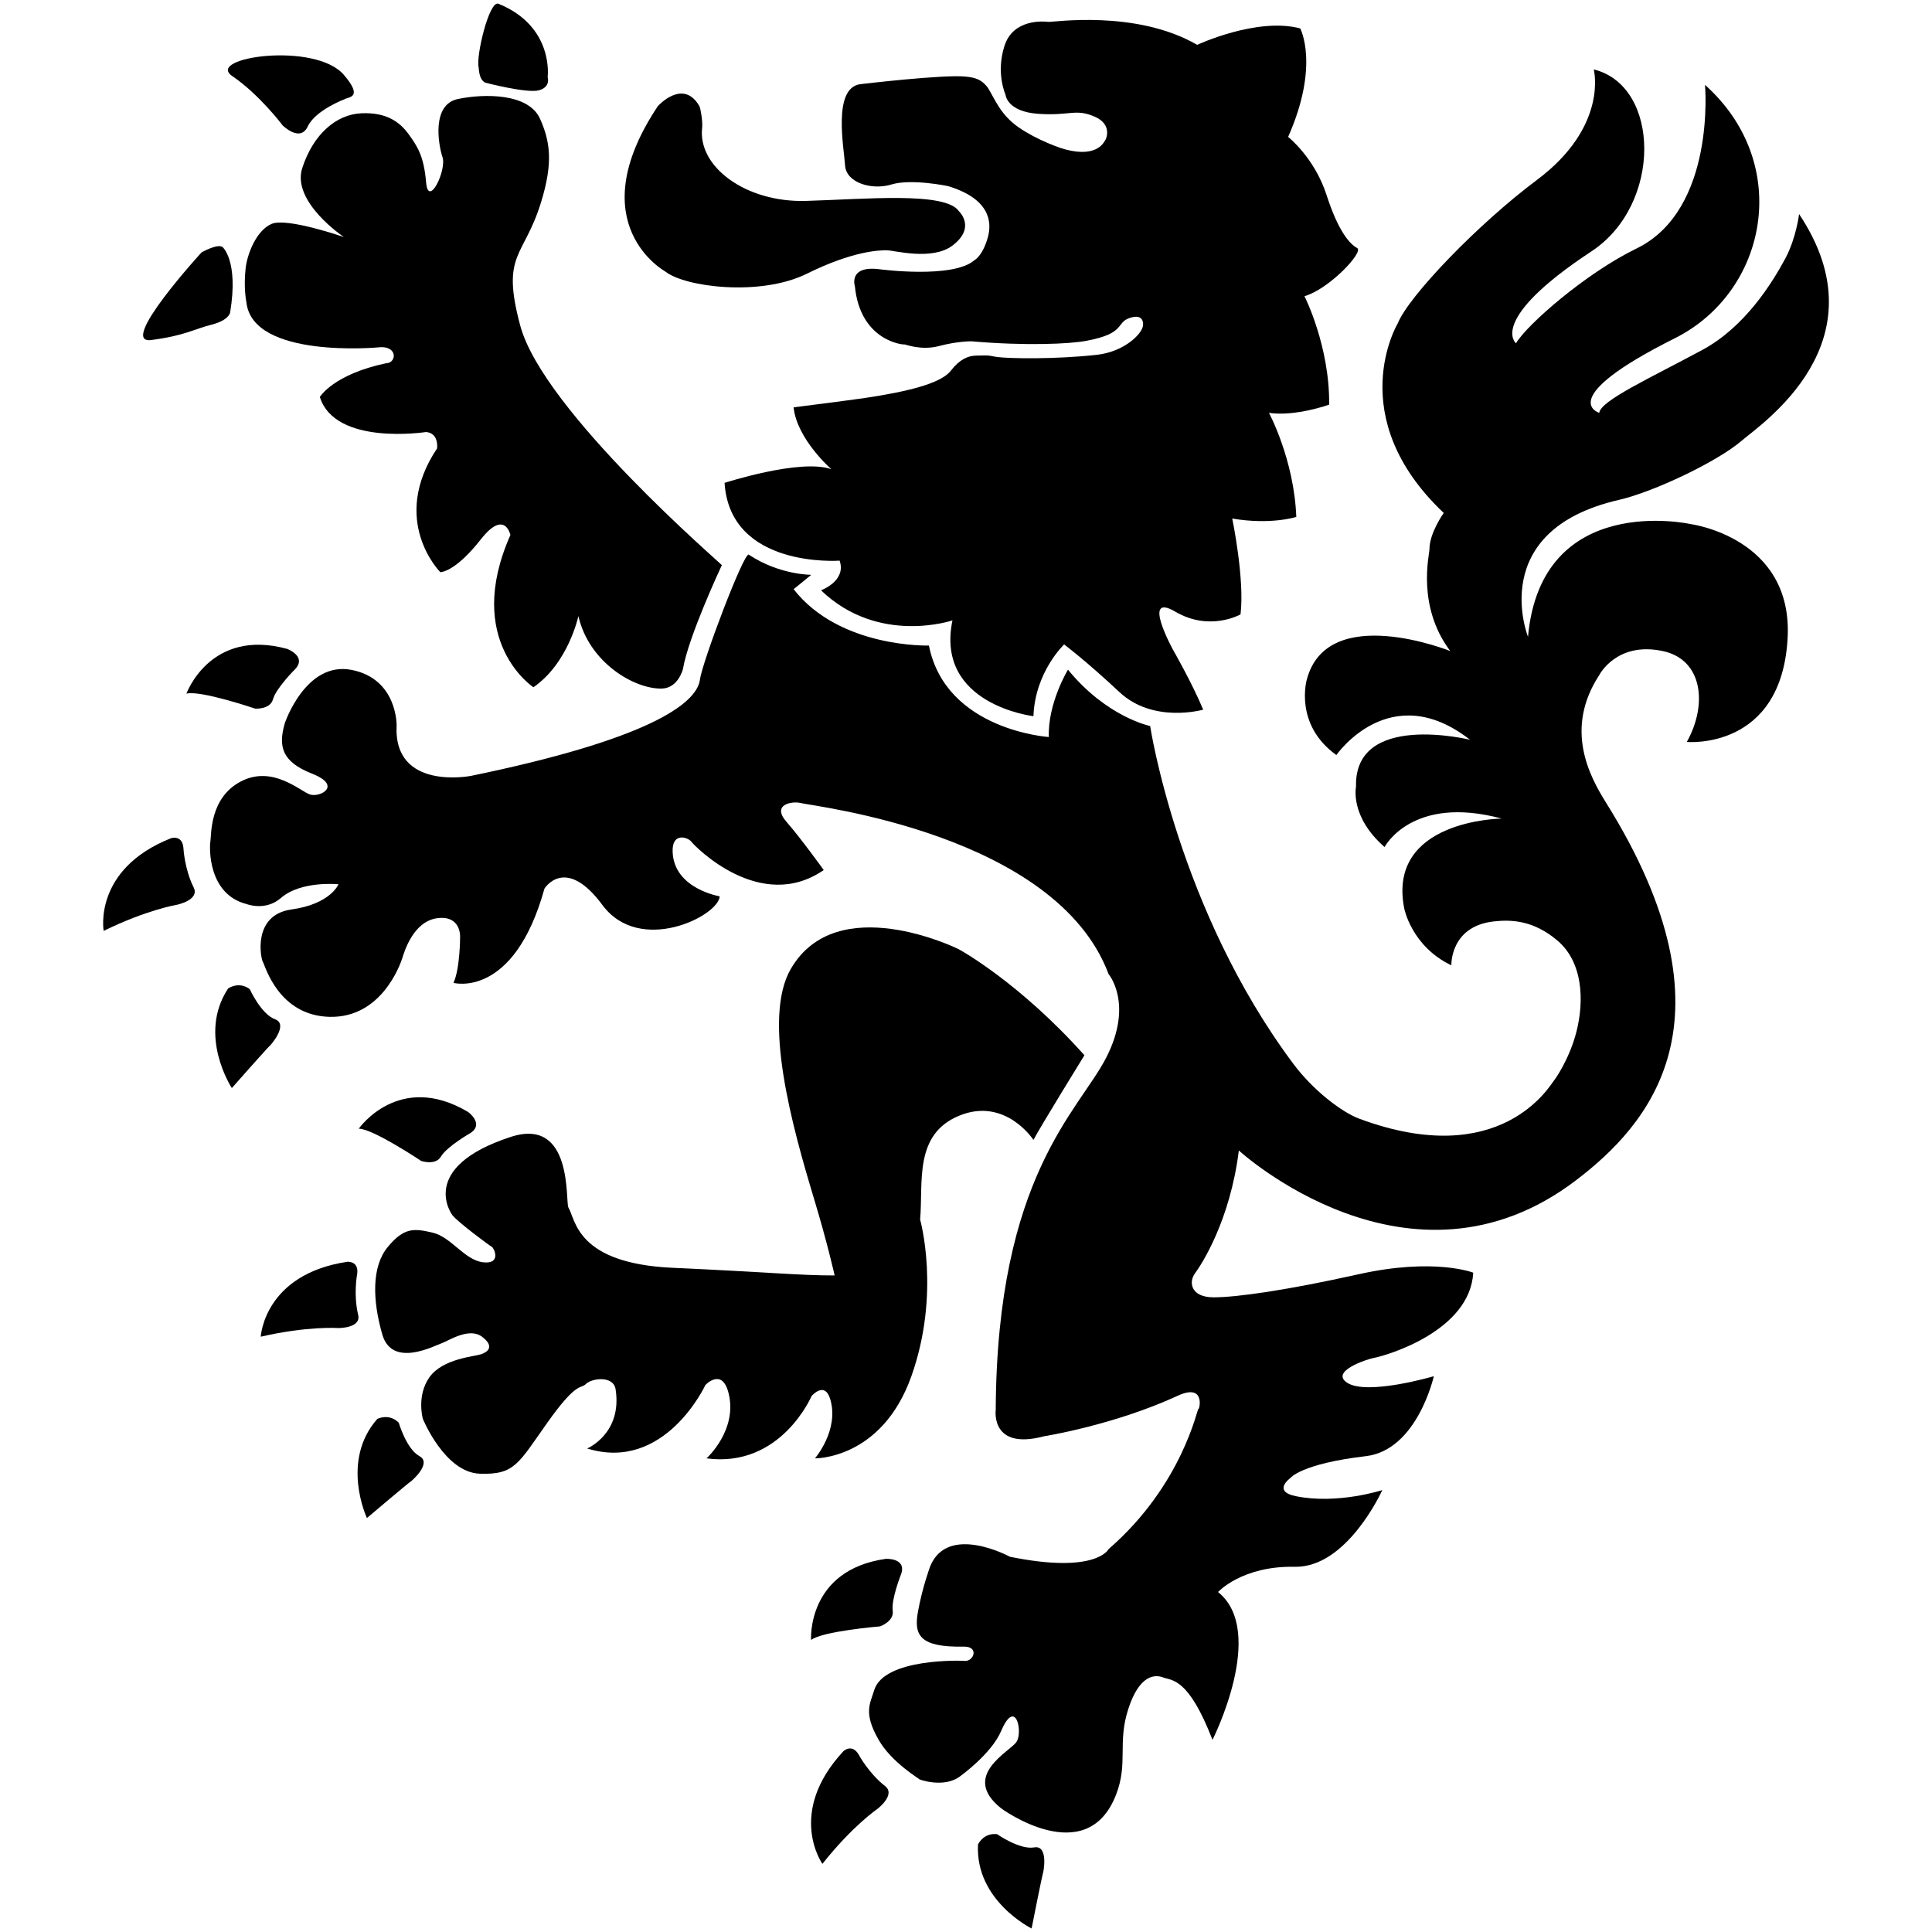 <?xml version="1.0" encoding="utf-8"?>
<!-- Generator: Adobe Illustrator 16.0.0, SVG Export Plug-In . SVG Version: 6.00 Build 0)  -->
<!DOCTYPE svg PUBLIC "-//W3C//DTD SVG 1.1//EN" "http://www.w3.org/Graphics/SVG/1.1/DTD/svg11.dtd">
<svg version="1.1" id="Layer_1" xmlns="http://www.w3.org/2000/svg" xmlns:xlink="http://www.w3.org/1999/xlink" x="0px" y="0px"
	 width="75px" height="75px" viewBox="0 0 75 75" enable-background="new 0 0 75 75" xml:space="preserve">
<path fill-rule="evenodd" clip-rule="evenodd" d="M-398.389,6.069c-1.904-2.245-5.273-0.83-5.273-0.83
	c1.611-2.686-1.806-6.005-1.806-6.005c-3.417-2.49-1.563-4.589-1.563-4.589l2.832-3.955c2.099-3.759-4.053,1.514-4.053,1.514
	c-2.001,1.757-2.636,0.683-2.636,0.683c-0.684-1.171,1.513-2.441,1.513-2.441c6.201-3.808,5.126-4.54,5.126-4.54
	c-0.537-1.66-7.616,2.832-7.616,2.832l5.712-4.638c3.466-4.297-5.176,0.732-5.176,0.732l4.15-3.564
	c2.148-1.611-4.052,0.634-4.052,0.634c4.425-2.813,8.788-7.812,8.788-7.812c6.104-7.616-0.977-11.278-0.977-11.278
	c-5.761-2.246-10.155,3.955-10.155,3.955c-1.319,1.367-2.979-1.807-2.979-1.807c-1.318,3.271,2.1,5.908,2.1,5.908
	c-4.199,4.345,0.391,7.167,0.391,7.167c-0.44-2.989,1.367-3.651,1.367-3.651c3.027-1.074,3.158-3.043,3.158-3.043
	c3.157,1.921,4.557-1.791,4.557-1.791c-2.051,0.846-3.287-0.814-3.287-0.814c-0.944-2.213,0.895-3.581,0.895-3.581
	c2.734-1.757,4.833,1.514,4.833,1.514c2.685,4.736-9.081,12.108-9.081,12.108c-4.785,3.613-3.515,5.664-3.515,5.664
	c-4.297,2.002-0.977,5.517-0.977,5.517c-1.221,2.832,1.269,3.808,1.269,3.808c-0.342,3.711,3.32,3.369,3.32,3.369l3.076,3.418
	c3.857,4.003,0.781,5.956,0.781,5.956c-2.587,1.417-3.564-0.83-3.564-0.83c-1.709-2.441-3.58-3.027-3.58-3.027
	c-7.942-2.539-7.746-5.013-7.746-5.013c-0.325-4.882-2.995-8.137-2.995-8.137c-1.367-2.017-0.277-4.549-0.277-4.549
	c1.196,0.805,2.816,3.963,2.816,3.963c0.13-2.148-0.863-5.697-0.863-5.697c2.295-0.683,1.953,7.958,1.953,7.958
	c1.709-4.346,0.391-12.352,0.391-12.352c1.514,2.587,1.953,8.642,1.953,8.642c1.513-4.541-0.732-10.692-0.732-10.692
	c2.343,0.635,2.978,6.054,2.978,6.054c1.269-10.692-4.98-12.792-4.98-12.792c1.416-0.976,3.417-0.244,3.417-0.244
	c-0.244-1.513-2.685-1.806-2.685-1.806c0.635-1.514,3.32-2.539,3.32-2.539c-1.758-1.562-4.199,0.244-4.199,0.244
	c0.83-2.734,3.515-3.613,3.515-3.613c-1.903-1.416-4.638,0.586-4.638,0.586c0-1.807,3.207-2.393,3.207-2.393
	c-2.832-1.074-5.892,1.237-5.892,1.237c-7.552-1.172-7.031,1.302-7.031,1.302c-4.427,0.912-2.734,4.882-2.734,4.882
	c1.123,0.879,2.929-0.244,2.929-0.244c2.344-0.732,2.539,1.171,2.539,1.171c0.13,0.283,0.192,0.524,0.204,0.73
	c-0.18,0.017-0.366,0.026-0.559,0.032c-0.212,0.007-0.43,0.027-0.654,0.026c-0.225,0-0.455,0.001-0.691,0.002
	c-0.235-0.008-0.475-0.017-0.72-0.025c-0.244-0.009-0.492-0.037-0.742-0.055c-0.25-0.019-0.501-0.062-0.756-0.088
	c-0.254-0.03-0.507-0.083-0.763-0.123c-0.255-0.048-0.508-0.108-0.762-0.162c-0.504-0.126-1.006-0.262-1.488-0.438
	c-0.484-0.165-0.948-0.362-1.392-0.563c-0.437-0.215-0.86-0.426-1.242-0.66c-0.383-0.231-0.739-0.462-1.055-0.694
	c-0.635-0.459-1.127-0.895-1.452-1.22c-0.327-0.324-0.493-0.529-0.493-0.529c0,0,0.036,0.056,0.107,0.157
	c0.073,0.099,0.179,0.248,0.331,0.423c0.151,0.175,0.337,0.387,0.567,0.614c0.228,0.229,0.494,0.48,0.804,0.73
	c0.306,0.255,0.655,0.513,1.038,0.764c0.38,0.254,0.801,0.492,1.246,0.722c0.45,0.216,0.918,0.438,1.416,0.609
	c0.493,0.184,1.006,0.329,1.523,0.462c0.261,0.054,0.521,0.113,0.783,0.16c0.263,0.039,0.522,0.09,0.784,0.119
	c0.521,0.068,1.036,0.097,1.534,0.114c0.25,0.001,0.495,0.008,0.735,0.003c0.239-0.011,0.474-0.021,0.701-0.032
	c0.229-0.01,0.449-0.038,0.662-0.057c0.183-0.017,0.359-0.037,0.53-0.062c-0.127,0.886-1.317,0.945-1.317,0.945
	c-4.15,0.195-4.833,0.782-4.833,0.782c-2.002,3.808,4.98,1.757,4.98,1.757c3.271,0.585-0.684,2.929-0.684,2.929
	c-6.786-1.025-10.497,2.441-10.497,2.441c-5.371,0.635-9.862-7.958-9.862-7.958c2.49-1.611,1.416-2.685,1.416-2.685
	c2.002-2.93-1.221-5.176-1.221-5.176c1.367,2.295-0.195,3.467-0.195,3.467c-0.634,0-2.343,1.563-2.343,1.563
	c1.025-3.076-0.244-3.905-0.244-3.905c-1.465-3.809-5.419-1.319-5.419-1.319c2.148-0.635,3.467,1.611,3.467,1.611
	c-1.487,1.28-0.696,3.342-0.108,4.437c-0.864-1.057-1.846-0.531-1.846-0.531c-2.294-2.979-5.028,0.244-5.028,0.244
	c1.758-0.781,3.076,0.683,3.076,0.683c-0.439,1.123,2.197,2.002,2.197,2.002c1.464,0.293,0.537,1.367,0.537,1.367
	c-2.197,1.22-4.621-2.588-4.621-2.588c-1.302,6.575,4.882,5.338,4.882,5.338c0.651,1.563,2.669,2.474,2.669,2.474
	c-1.367,2.474,1.562,2.799,1.562,2.799c-0.39,2.083,1.238,1.433,1.238,1.433c-1.498,3.579,2.148,3.125,2.148,3.125
	c2.474,2.539,4.524,2.066,4.524,2.066c-4.443,5.957-8.935,4.199-8.935,4.199c-0.293-3.076-1.758-2.636-1.758-2.636
	c-2.783-2.734-5.517,0.391-5.517,0.391c2.734-0.684,3.223,0.976,3.223,0.976c-0.244,0.879,1.562,2.881,1.562,2.881
	c-1.269-1.172-3.076-0.538-3.076-0.538c-2.978-2.831-5.126,0.863-5.126,0.863c1.823-1.562,4.101,0.846,4.101,0.846
	c-0.26,1.367,3.906,1.432,3.906,1.432c-4.101,0.261-3.646,2.055-3.646,2.055c-4.167,0.296-2.604,3.348-2.604,3.348
	c0.261-2.018,3.06-1.236,3.06-1.236c0.847,1.888,3.516-1.498,3.516-1.498c1.497,3.255-0.781,4.166-0.781,4.166
	c4.491,2.409,4.947-5.272,4.947-5.272c5.664,3.255,9.764-3.711,9.764-3.711c0.586,1.042,0.326,1.953,0.326,1.953
	c1.433-1.042,1.627-1.823,1.627-1.823c2.148,3.45,1.498,5.924,1.498,5.924c1.887-1.237,1.887-3.58,1.887-3.58
	c0.521,3.58,4.818,4.557,4.818,4.557c-1.042,1.042-5.599,0.847-5.599,0.847c-6.9,0.521-3.32,4.426-3.32,4.426
	c5.142,4.296,0.813,6.966,0.813,6.966c-4.296,2.148-5.517-1.416-5.517-1.416c-0.39-2.588-2.587-1.514-2.587-1.514
	c-3.173-2.832-5.615,1.464-5.615,1.464c1.22-1.659,4.394,0.098,4.394,0.098c-0.195,1.074,1.318,3.32,1.318,3.32
	c-3.515-2.001-4.101-0.586-4.101-0.586c-4.004-1.221-3.271,3.271-3.271,3.271c0.537-2.49,2.998-1.025,2.998-1.025
	c-0.126,1.513,4.033,1.807,4.033,1.807c-6.103,2.392-3.466,6.444-3.466,6.444c-0.049-2.49,2.88-2.783,2.88-2.783
	c2.1,0.538,2.93-3.027,2.93-3.027c2.783,3.369-0.732,5.81-0.732,5.81c6.689,0,4.882-6.005,4.882-6.005c3.971,5.142,3.385,0,3.385,0
	c2.344,2.669,1.693-1.757,1.693-1.757c2.669,2.539,2.669,1.107,2.669,1.107c-0.781-2.995,1.823-1.238,1.823-1.238
	c2.083,2.148,2.474-1.041,2.474-1.041c0.717-3.385-2.604-6.966-2.604-6.966c3.775,2.734,8.007,0.261,8.007,0.261
	c4.296,8.983,0.423,12.563,0.423,12.563c3.759-0.537,4.199-3.743,4.199-3.743c4.818,2.148,4.818,4.199,4.818,4.199
	c0.163,2.929-2.019,1.595-2.019,1.595c-3.613-3.873-6.087,0.879-6.087,0.879c4.199-1.92,4.199,1.627,4.199,1.627
	c-4.46-1.919-6.477,2.279-6.477,2.279c3.483-2.181,6.64,0.423,6.64,0.423c-3.059,4.004,0.13,6.25,0.13,6.25
	c0.097-4.948,3.482-5.99,3.482-5.99c3.548,0.846,1.595,4.85,1.595,4.85c4.558-0.977,1.677-6.021,1.677-6.021
	c2.734-0.537,3.857-2.539,3.857-2.539c5.566-0.439,0.439-1.709,0.439-1.709c0.585-2.246-0.928-4.638-0.928-4.638
	c5.175-2.343-0.489-1.367-0.489-1.367c-0.585-1.758-5.26-2.799-5.26-2.799c-3.406-3.971-0.305-8.854-0.305-8.854
	c9.439,10.481,15.037,1.839,15.037,1.839c5.176,3.71,6.201,0.097,6.201,0.097C-395.899,8.754-398.389,6.069-398.389,6.069z"/>
<g>
	<path d="M-233.804-1.752c0,0,0.438,0.971,0.984,1.171c0.543,0.202-0.194,1.037-0.219,1.042c-0.019,0.002-1.313,1.457-1.46,1.628
		c0,0-1.346-2.04-0.146-3.865C-234.645-1.776-234.239-2.072-233.804-1.752z"/>
	<path d="M-236.378-7.223c0.002,0.022,0.043,0.813,0.397,1.523c0.245,0.49-0.65,0.673-0.65,0.673s-1.157,0.188-2.844,1.014
		c0,0-0.425-2.388,2.611-3.596C-236.863-7.611-236.416-7.759-236.378-7.223z"/>
	<path d="M-232.03-14.185c0,0-0.751,0.745-0.872,1.183c-0.111,0.402-0.691,0.362-0.691,0.362s-2.135-0.725-2.669-0.581
		c0,0,0.92-2.558,3.915-1.737C-232.348-14.958-231.591-14.676-232.03-14.185z"/>
	<path d="M-204.792,31.053c0,0,0.869,0.613,1.439,0.513c0.573-0.103,0.357,0.993,0.34,1.005c-0.014,0.013-0.398,1.922-0.439,2.142
		c0,0-2.193-1.079-2.081-3.259C-205.533,31.454-205.329,30.993-204.792,31.053z"/>
	<path d="M-210.156,27.979c0.01,0.019,0.388,0.714,1.014,1.205c0.432,0.335-0.296,0.888-0.296,0.888
		c0-0.002-0.971,0.662-2.135,2.133c0,0-1.41-1.977,0.813-4.372C-210.76,27.833-210.422,27.51-210.156,27.979z"/>
	<path d="M-208.513,20.944c0,0-0.394,0.985-0.331,1.434c0.062,0.414-0.493,0.607-0.493,0.607s-2.245,0.186-2.677,0.529
		c0,0-0.177-2.711,2.898-3.15C-209.115,20.364-208.307,20.32-208.513,20.944z"/>
	<path d="M-228.019,15.08c0,0,0.296,1.024,0.804,1.299c0.512,0.276-0.34,0.999-0.359,0.999c-0.021,0-1.509,1.253-1.681,1.403
		c0,0-1.042-2.209,0.404-3.848C-228.851,14.933-228.402,14.7-228.019,15.08z"/>
	<path d="M-229.635,9.319c-0.007,0.021-0.146,0.803,0.04,1.574c0.128,0.529-0.787,0.512-0.787,0.512s-1.17-0.084-2.995,0.336
		c0,0,0.127-2.421,3.357-2.908C-230.02,8.833-229.554,8.79-229.635,9.319z"/>
	<path d="M-225.235,3.833c0,0-0.92,0.527-1.147,0.917c-0.214,0.359-0.768,0.167-0.768,0.167s-1.871-1.251-2.422-1.251
		c0,0,1.554-2.234,4.231-0.657C-225.341,3.004-224.684,3.473-225.235,3.833z"/>
	<path d="M-223.663,3.983c2.427-0.786,2.106,2.531,2.23,2.743c0.282,0.466,0.301,2.169,4.045,2.34
		c3.736,0.168,4.887,0.297,6.29,0.297c0,0-0.278-1.245-0.795-2.959c-0.865-2.862-2.022-7.033-0.904-8.946
		c1.784-3.064,6.418-0.809,6.504-0.765c0.085,0.041,2.384,1.316,4.891,4.122c0,0-1.725,2.796-1.979,3.287
		c0.002,0-1.084-1.67-2.87-0.946c-1.785,0.724-1.403,2.594-1.529,4.039c0,0,0.808,2.85-0.34,6.082
		c-1.148,3.232-3.743,3.188-3.743,3.188s0.948-1.097,0.595-2.293c-0.214-0.726-0.724-0.13-0.724-0.13
		c0-0.002-1.188,2.807-4.081,2.423c0,0,1.229-1.105,0.852-2.552c-0.254-0.976-0.894-0.296-0.894-0.296s-1.572,3.4-4.59,2.464
		c0,0,1.369-0.574,1.104-2.294c-0.084-0.553-0.936-0.427-1.148-0.213c-0.213,0.213-0.341-0.128-1.488,1.486
		c-1.147,1.617-1.277,2.044-2.634,2c-1.362-0.043-2.212-2.127-2.212-2.127s-0.256-0.892,0.254-1.616
		c0.509-0.722,1.742-0.806,1.998-0.892c0.257-0.084,0.555-0.297,0.042-0.684c-0.508-0.38-1.318,0.173-1.57,0.257
		c-0.257,0.083-1.915,0.979-2.298-0.339c-0.381-1.317-0.424-2.638,0.214-3.404c0.634-0.764,1.02-0.72,1.742-0.551
		c0.723,0.171,1.232,1.063,1.957,1.149c0.721,0.083,0.427-0.553,0.339-0.598c-0.085-0.043-1.316-0.954-1.533-1.231
		C-225.94,7.023-227.329,5.174-223.663,3.983z"/>
	<path d="M-200.173,29.518c0.477-1.225,0.045-1.999,0.472-3.318c0.424-1.319,1.019-1.362,1.356-1.231
		c0.342,0.127,0.979,0,1.915,2.422c0,0,2.127-4.209,0.215-5.739c0,0,0.934-1.022,2.976-0.979c2.043,0.041,3.401-2.977,3.401-2.977
		s-1.737,0.566-3.359,0.235c-0.924-0.188-0.213-0.702-0.213-0.702s0.404-0.553,2.933-0.85c1.999-0.236,2.639-3.104,2.639-3.104
		c0.003,0-2.581,0.759-3.361,0.255c-0.685-0.445,0.776-0.916,1.002-0.958c0.575-0.107,3.764-1.063,3.889-3.316
		c0,0-1.509-0.596-4.464,0.064c-2.769,0.617-4.722,0.893-5.612,0.893c-0.895,0-0.979-0.593-0.722-0.936
		c0.252-0.341,1.36-2.041,1.699-4.764c0,0,6.633,6.084,13.097,1.15c2.783-2.123,6.449-6.188,1.148-14.667
		c-0.638-1.023-1.616-2.851-0.255-4.935c0,0,0.667-1.318,2.466-0.935c1.56,0.33,1.743,2.084,0.934,3.528c0,0,3.68,0.343,3.914-4.039
		c0.209-3.911-3.786-4.422-3.786-4.422s-5.78-1.276-6.293,4.379c0,0-1.648-4.124,3.528-5.314c1.351-0.31,3.826-1.487,4.764-2.295
		c0.751-0.649,5.551-3.828,2.231-8.802c0,0-0.104,0.913-0.531,1.72c-0.529,0.985-1.581,2.669-3.226,3.556
		c-2.049,1.104-3.936,1.96-4.001,2.441c0,0-1.784-0.534,2.933-2.894c3.598-1.799,4.595-6.774,1.173-9.838
		c0-0.004,0.437,4.847-2.66,6.354c-1.955,0.947-4.254,2.955-4.677,3.677c0,0-1.13-0.894,2.934-3.571
		c2.749-1.813,2.678-6.422,0.085-7.059c0,0,0.582,2.207-2.21,4.293c-2.276,1.7-4.979,4.508-5.401,5.569c0,0-2.167,3.616,1.787,7.356
		c0,0-0.554,0.769-0.554,1.405c0,0.21-0.51,2.208,0.807,3.955c0,0-4.763-1.913-5.568,1.104c0,0-0.512,1.743,1.147,2.934
		c0,0,2.082-3.017,5.188-0.594c0,0-4.51-1.106-4.425,1.827c0,0-0.252,1.15,1.108,2.338c0,0,1.06-2.042,4.547-1.105
		c0,0-4.463,0.041-3.784,3.486c0,0,0.278,1.468,1.83,2.211c0,0-0.057-1.512,1.642-1.704c0.715-0.081,1.552-0.031,2.459,0.728
		c1.014,0.845,1.058,2.356,0.756,3.549c-0.267,1.051-0.821,1.843-0.882,1.912c-0.149,0.174-2.052,3.51-7.547,1.47
		c-0.719-0.27-1.812-1.129-2.556-2.124c-4.482-5.993-5.565-13.122-5.565-13.122s-1.679-0.34-3.19-2.188c0,0-0.788,1.295-0.744,2.615
		c0,0-3.998-0.257-4.654-3.551c0,0-3.465,0.107-5.252-2.188c0,0,0.635-0.512,0.681-0.556c0.008-0.007-1.213,0.017-2.423-0.785
		c-0.183-0.12-1.806,4.171-1.894,4.847c-0.127,0.979-2.133,2.351-8.887,3.741c0,0-3.02,0.597-2.889-1.956
		c0,0,0.038-1.806-1.745-2.157c-1.787-0.353-2.597,2.072-2.597,2.072c-0.254,0.893-0.126,1.489,1.063,1.957
		c1.19,0.469,0.3,0.935-0.085,0.806c-0.383-0.126-1.444-1.146-2.676-0.509c-1.233,0.638-1.146,2.083-1.19,2.337
		c-0.043,0.255-0.087,2.043,1.4,2.425c0,0,0.735,0.292,1.34-0.236c0.788-0.681,2.233-0.531,2.233-0.531s-0.301,0.767-1.829,0.979
		c-1.529,0.214-1.188,1.915-1.104,2.039c0.084,0.128,0.594,2.086,2.596,2.129c1.995,0.042,2.718-2.001,2.806-2.253
		c0.08-0.257,0.424-1.447,1.36-1.576c0.936-0.125,0.892,0.722,0.892,0.722s0,1.236-0.257,1.787c0,0,2.339,0.639,3.532-3.658
		c0,0,0.808-1.314,2.252,0.639c1.448,1.955,4.508,0.425,4.551-0.339c0,0-1.755-0.29-1.826-1.699c-0.046-0.81,0.59-0.597,0.719-0.428
		c0.128,0.17,2.679,2.807,5.145,1.106c0,0-0.881-1.227-1.443-1.869c-0.607-0.693,0.244-0.812,0.54-0.734
		c0.539,0.134,9.919,1.199,11.962,6.643c0,0,0.978,1.146-0.087,3.231c-1.063,2.085-4.251,4.591-4.295,13.69
		c0,0-0.212,1.575,1.87,1.021c0,0,2.704-0.425,5.19-1.572c1.102-0.51,0.847,0.551,0.808,0.511c-0.045-0.045-0.599,2.933-3.486,5.44
		c0,0-0.468,0.98-3.83,0.297c0,0-2.421-1.317-3.101,0.384c0,0-0.3,0.808-0.469,1.744c-0.172,0.935,0.084,1.391,1.784,1.361
		c0.604-0.01,0.383,0.604,0,0.553c-0.042-0.008-3.108-0.127-3.487,1.146c-0.146,0.503-0.431,0.86,0.173,1.913
		c0.507,0.896,1.614,1.532,1.573,1.532c-0.043,0,0.976,0.384,1.614-0.126c0-0.002,1.191-0.852,1.573-1.744
		c0.563-1.315,0.851,0.042,0.594,0.425c-0.255,0.382-2.18,1.307-0.604,2.572C-204.645,30.049-201.319,32.484-200.173,29.518z"/>
	<path d="M-224.664-36.942c0,0,1.617,0.424,2.084,0.298c0.471-0.128,0.341-0.512,0.341-0.512s0.262-1.967-1.912-2.849
		c-0.359-0.143-0.878,2.049-0.767,2.468C-224.906-37.498-224.918-37.07-224.664-36.942z"/>
	<path d="M-230.106-36.306c0,0-1.146,0.427-1.445,1.063c-0.298,0.639-0.978-0.042-0.978-0.042s-0.894-1.192-1.955-1.913
		c-1.063-0.723,3.219-1.35,4.336-0.043C-229.381-36.346-229.976-36.39-230.106-36.306z"/>
	<path d="M-234.867-30.565c0,0,0.639,0.511,0.301,2.552c0,0-0.045,0.297-0.723,0.469c-0.684,0.17-1.026,0.424-2.341,0.595
		c-1.319,0.171,1.955-3.402,1.955-3.402S-235.08-30.691-234.867-30.565z"/>
	<path d="M-215.477-18.21c0,0-1.298,2.763-1.511,4.037c0,0-0.181,0.731-0.808,0.753c-1.057,0.037-2.837-1-3.25-2.813
		c0,0-0.388,1.828-1.746,2.763c0,0-2.724-1.786-0.893-5.91c0,0-0.214-1.022-1.149,0.169c-0.932,1.19-1.489,1.274-1.572,1.274
		c0,0-1.997-1.996-0.126-4.805c0,0,0.083-0.593-0.427-0.636c0-0.001-3.53,0.551-4.124-1.362c0,0,0.532-0.882,2.574-1.308
		c0,0,0.154,0.004,0.239-0.118c0.165-0.23-0.026-0.565-0.54-0.498c0,0-4.89,0.456-5.124-1.754c0,0-0.115-0.522-0.031-1.307
		c0.06-0.557,0.415-1.479,1.011-1.733c0.597-0.257,2.805,0.511,2.805,0.511s-2.04-1.361-1.617-2.678
		c0.429-1.318,1.319-2.083,2.299-2.127c0.979-0.042,1.487,0.342,1.829,0.809c0.339,0.469,0.594,0.85,0.68,1.869
		c0.085,1.023,0.807-0.468,0.636-0.977c-0.167-0.508-0.423-2.043,0.599-2.255c1.02-0.212,2.74-0.231,3.188,0.767
		c0.396,0.887,0.512,1.702,0.043,3.231c-0.666,2.179-1.571,1.977-0.81,4.804C-222.402-24.177-215.436-18.21-215.477-18.21z"/>
	<path d="M-206.271-31.946c0,0,0.675,0.627-0.255,1.329c-0.794,0.599-2.276,0.182-2.552,0.182c-0.278,0-1.301,0.019-3.104,0.912
		c-1.809,0.894-4.742,0.513-5.484-0.083c0,0-3.359-1.829-0.297-6.423c0,0,0.978-1.099,1.614,0c0.045,0.079,0.132,0.598,0.107,0.831
		c-0.185,1.524,1.697,2.911,4.017,2.848C-209.905-32.416-206.791-32.721-206.271-31.946z"/>
	<path d="M-210.121-36.88c0,0,3.274-0.391,4.126-0.295c0.381,0.041,0.574,0.116,0.788,0.36c0.215,0.249,0.416,0.915,1.017,1.428
		c0.569,0.486,1.599,0.917,2.053,1.039c1.285,0.339,1.511-0.341,1.531-0.341c0.022,0,0.34-0.615-0.404-0.935
		c-0.743-0.32-0.946-0.023-2.179-0.107c-1.232-0.084-1.276-0.744-1.276-0.744s-0.382-0.829-0.041-1.893
		c0.338-1.061,1.529-0.955,1.7-0.933c0.169,0.021,3.399-0.488,5.782,0.892c0,0,2.318-1.084,3.999-0.638c0,0,0.766,1.427-0.469,4.211
		c0,0,1.021,0.804,1.49,2.252c0.466,1.445,0.915,1.914,1.189,2.063c0.274,0.147-1.086,1.593-2.045,1.87
		c0.002,0,0.982,1.934,0.959,4.209c0,0-1.297,0.469-2.337,0.32c0,0,0.975,1.807,1.061,4.039c0,0-0.978,0.318-2.487,0.063
		c0,0,0.488,2.34,0.322,3.72c0,0-1.192,0.681-2.532-0.105c-1.339-0.788-0.086,1.485-0.086,1.485s0.724,1.258,1.169,2.319
		c0,0-1.933,0.553-3.251-0.681c-1.317-1.232-2.148-1.851-2.148-1.851s-1.128,1.064-1.191,2.785c0.002,0-3.824-0.443-3.144-3.719
		c0,0-2.87,0.978-5.103-1.168c0,0,0.996-0.36,0.723-1.151c0,0-4.253,0.32-4.467-3.019c0,0,2.955-0.956,4.146-0.53
		c0,0-1.338-1.167-1.466-2.402c0,0,2.141-0.27,2.814-0.37c1.558-0.236,2.9-0.545,3.292-1.055c0.344-0.445,0.666-0.572,0.962-0.583
		c0.637-0.025,0.524,0.014,0.82,0.052c0.479,0.064,2.271,0.096,3.893-0.084c1.025-0.116,1.729-0.781,1.783-1.128
		c0.003-0.02,0.071-0.507-0.533-0.296c-0.524,0.183-0.138,0.596-1.658,0.88c-0.65,0.125-2.349,0.203-4.464,0.021
		c0,0-0.531-0.01-1.258,0.182c-0.719,0.194-1.357-0.084-1.357-0.062c0,0.021-1.701-0.108-1.914-2.253c0,0-0.276-0.83,0.978-0.662
		c0,0,2.829,0.374,3.658-0.352c0,0,0.313-0.147,0.522-0.88c0.189-0.663,0.024-1.526-1.546-1.999c0,0-1.421-0.297-2.188-0.064
		c-0.764,0.236-1.765-0.061-1.806-0.74C-210.735-34.411-211.182-36.708-210.121-36.88z"/>
</g>
<path d="M-324.876-21.801c-0.515,1.029-1.545,2.06-1.203,3.092c1.375-1.203,3.78-0.86,5.325-1.032
	c-1.201,1.889-2.92,3.78-2.233,6.012l4.637-3.092c0.344-1.375,0.689-3.264,1.03-3.778c1.033,2.747-1.03,6.354,0.517,9.275
	c1.202-1.546,2.061-4.124,4.295-3.95c0.859,2.232,2.061,4.464,3.778,6.184l0.344-4.123l2.403,1.889
	c0.519-1.718-1.199-3.95,0.345-5.497c0.688,0.343,1.546,0.687,2.233,1.546l0.517-0.687c0-0.859-0.517-1.376-0.86-2.234
	c1.374-2.061-1.89-7.902,2.748-7.042l-1.545-4.638c-1.718-2.576,2.404-2.062,2.404-3.952c-0.171-0.687-0.687-0.342-1.203-0.342
	c-1.717-1.72-4.294-2.921-3.605-5.842c-2.064,3.09-6.357,0.174-8.762,2.406c0,2.573-2.92,2.232-4.639,2.749
	c-1.889,0.858-0.169,2.576-0.343,3.777c-2.23-0.17-3.606,1.547-5.495-0.342c-0.516,0.342-0.516,0.858-0.862,1.204
	c1.376,1.544,3.953,1.031,5.844,1.031c0,0.683-0.173,1.371,0.513,1.716c1.204,0.345,2.062-0.345,3.092-0.172
	c0.858,0.345,0.688,1.03,0.688,1.718C-317.833-22.661-321.785-24.55-324.876-21.801L-324.876-21.801z M-338.79-30.733
	c0.344-1.033-0.687-2.405-0.171-3.782c1.375-3.607,5.325-1.2,6.183,1.201c0.517,4.297,1.889,8.936,6.185,10.824
	c0,0.344-0.174,0.86,0.172,1.031c-1.375,1.548-2.921,2.75-4.294,4.639c-1.545-1.546-2.233-3.436-2.75-5.325
	c-0.858-1.031-1.715,0.687-2.402-0.344c1.202-1.375,1.544-3.435,0.857-5.152c-1.03-0.516-0.857-2.233-2.404-1.544l-0.344,0.17
	C-338.618-29.36-337.415-30.906-338.79-30.733L-338.79-30.733L-338.79-30.733z M-295.502-26.098
	c6.869,2.578,3.09,12.197,6.011,17.177c-2.06-1.027-3.605-2.577-4.637-4.637c-0.688,0.344,0,1.375-1.031,1.375
	c-1.89-2.406-2.233-4.812-1.547-7.729c-1.888-1.031-1.715,1.888-2.059,3.091c-1.547,6.873,6.01,17.006-2.923,21.301
	c-1.717,1.544-0.343,4.293-1.546,6.183c-1.203,2.576-4.293,4.81-2.749,8.247c0.859,1.716,2.578,1.203,3.781,2.231
	c0.857-1.028,1.374,0,2.061,0.687c-0.171,0.174-0.342,0.345-0.171,0.518c0.513,0.685,0,2.404,1.547,3.092
	c0.171,0.856-0.69,1.371-1.376,1.544l1.376,1.202c-3.266,0.86,0.171,7.042-5.327,4.639c-0.345,0.86-1.031,1.715-1.891,1.891
	c-0.513-0.346,0-1.891-1.199-1.55l-0.69,0.691c-1.201-0.348,0.174-2.238-1.546-1.891c-0.169-1.719,0.86-3.608,2.236-4.982
	c1.199,0.859,1.375,2.404,3.09,2.231c1.374-1.201,0-2.919,0-4.293c-1.715-3.606-6.012,0.345-8.416-2.231
	c-0.859-2.063-1.547-4.125-1.547-6.531c-4.638,1.721-8.244-7.728-12.367-1.201c-0.515,1.546,0.173,3.607-1.718,4.639
	c-1.546,0.173-2.404,0.173-3.78-0.342c-1.716,0.17-1.888,2.405-3.435,2.749c-0.859-0.688,1.888-2.233-0.343-2.064l-1.202,1.203
	l-0.344-2.406l-1.203,0.518c0.859-1.545-0.515-4.466,2.232-5.498c2.406,0.173,5.153,3.607,7.043,0.514
	c-1.373-3.262-0.343-7.043,1.547-9.788c1.202-1.202,3.263-1.202,4.637-0.687c1.89,0.687,3.092,2.747,5.667,1.89
	c0.346-0.86,0.688-2.579-0.341-3.438c-2.235-3.777-8.761-3.95-8.419-8.932l2.235-2.235c-2.235-0.858-3.952,2.921-6.186,1.033
	c-2.06-0.173-2.919,1.375-4.123,2.748l-0.858-1.201c-0.687,0.516-1.03,1.375-1.888,1.544l-0.344-1.889
	c-1.891-1.375-3.607,1.031-4.295,2.403c-0.688-0.343,0.344-2.229-1.201-1.716l-0.86,1.203c-1.547-0.688,0.171-1.544-0.345-2.576
	c-0.858-0.688-1.887,0-2.574,0.687c0.687-0.857,0.342-3.605,2.232-4.638c3.262-0.688,6.183,1.376,9.274-0.858
	c2.75-0.173,5.325-1.89,6.527-4.467c-0.171-0.514,0.172-0.858,0.516-1.203c1.031,1.203,2.405-0.344,3.78-0.344
	c0.17,1.718-1.891,3.951-0.688,5.67c1.546-0.172,3.779-0.858,5.326-1.889c0.514,0.686,0.17,1.889,0.344,2.745l-1.548,1.546
	c0.859,1.033,1.89-0.514,2.404-0.856c0.689,0.515,0.17,1.718,1.204,2.059l3.778-4.808c1.546,6.528,8.418,10.134,11.166,15.975
	c1.201-0.171,2.92-0.516,3.09-2.061C-297.049-8.921-306.839-20.6-295.502-26.098L-295.502-26.098z"/>
<path d="M-237.689,109.636c-0.036-1.645,1.437-2.794,2.998-2.142c0.067-0.494-0.619-0.237-0.642-0.642
	c0.238-1.266,3.415-0.722,3.212-1.713c-1.038,1.11-2.682-0.639-3.641,0.642c-0.166-1.809,0.962-2.32,2.784-2.141
	c-0.38-0.707,0.838-1.086,1.499-1.07c2.486,0.055,3.14,3.846,6.851,3.211c4.234-0.721,9.206-6.778,11.561-9.421
	c0.631,0.693,2.345,0.481,2.787-0.215c-0.487-0.227-0.082-1.347-0.214-1.927c0.252-0.319,0.537-0.604,0.855-0.856
	c5.119,0.779,11.242,1.295,12.849-2.998c-1.646,6.012,1.617,9.075,3.425,12.848c-0.642-6.6-0.948-12.656,4.069-14.988
	c4.699-2.185,14.309,3.561,13.704-4.925c-0.045-0.604-1.042-1.474-0.216-1.927c2.973,3.349,1.627,12.196-4.927,11.134
	c0.982,1.775,3.997,3.565,6.426,1.927c-1.514,3.901-6.726,1.283-8.351,0c0.016,2.156-0.559,3.727-1.927,4.497
	c0.675-2.838-0.396-5.14-2.784-5.14c-4.624,0.003-4.642,9.842-3.212,14.133c0.394,1.174,1.743,3.05,2.998,4.711
	c2.176,2.882,3.08,5.216,5.782,6.424c0.013,0.702,0.607,0.817,0.427,1.713c-0.177,0.7-0.748-1.058-1.069-0.214
	c0.526,1.544,2.18,1.958,3.212,2.997c0.225,0.797-0.722,0.42-0.857,0.856c1.586,0.201,2.232,0.679,2.143,2.142
	c-0.811-0.617-2.429-0.426-3.213-1.071c0.082,0.705,1.139,0.433,1.07,1.285c-0.817,2.192,0.937,3.426,1.071,5.354
	c-0.311,0.117-1.107-0.251-1.071,0.213c1.045,0.187,1.536,1.521,2.783,0.858c0.009,2.011-3.463,1.412-3.854,0.213
	c0.295,1.199-2.59,1.841-2.354,2.998c-1.229-1.066-2.592-0.867-3.855,0c-0.993-0.223-0.993-1.435-1.498-2.142
	c-0.172,0.803-0.678,1.514-0.217,2.354c-0.736,0.026-1.009-0.416-1.497-0.642c0.059-0.433-0.119-2.208,0.644-2.569
	c-0.522,0.12-0.458,0.828-1.285,0.643c-0.283-0.643-0.219-1.639-0.215-2.569c2.009-1.224,3.945-6.036,2.354-8.138
	c0.181-3.31-2.324-5.091-5.351-5.78c-4.281-0.975-9.13-1.688-11.136-4.497c0.942,1.557,2.557,2.439,3.855,3.641
	c0.61,2.792-1.658,3.467-1.071,5.567c-0.252,0.034-0.606-0.037-0.644,0.213c0.929,0.476,1.141,2.187,0,2.57
	c0.025-1.023-0.58-1.418-1.286-1.714c0.11,1.108-1.414,0.583-1.924,1.071c0.413,1.103,0.65,2.645-0.212,3.427
	c-1.713,0.354-1.55-1.163-3.214-0.857c-0.779,0.219-0.754,1.246-1.071,1.928c-0.627-0.443-1.576-0.565-2.141-1.07
	c-0.767,0.648-0.668,1.834-1.071,2.354c-1.039-0.287-1.473-2.086-0.642-2.997c-0.346,0.366-1.104,0.196-1.284-0.215
	c1.042-0.225,0.093-2.435-0.644-1.499c1.772,0.287,0.03,1.653,0.644,2.784c-1.873,0.169-0.952-1.966-0.857-2.784
	c-0.007,0.063-0.589,0.337-0.428-0.214c0.984-3.357,5.738-1.799,6.423-5.995c0.703-4.3,2.514-7.788,0.426-11.135
	c0.619-0.31,1.272-0.584,1.716-1.071c-2.567,0.572-4.683,1.599-5.995,3.427c0.284,0.383,1.323,0.578,0.853,1.07
	c-1.557,0.603-3.427-1.203-5.135-0.428c0.251,0.677,1.192,0.664,1.495,1.285c-2.983-1.075-3.682,1.657-5.351,0.856
	c-0.42,1.978-0.255,2.058-2.569,2.141c-0.284-1.142,1.143-0.571,0.854-1.712c-1.193,0.29-0.304-0.818-1.496-0.857
	c-1.555-0.049-2.57,2.111-4.712,1.928c-0.65-0.377,0.584-0.664,0-0.856c-0.457,0.611-1.562,0.577-1.283,1.927
	c-1.865-0.641,0.05-2.694,0-3.197c-0.031,0.19-1.953-1.993-2.569-1.728C-234.638,109.52-236.337,108.835-237.689,109.636
	L-237.689,109.636z M-237.689,87.581c0.931-0.473,1.274-0.715,2.356-0.214c-1.071,1.803,2.644,2.283,3.426,3.64
	c0,0.643,0,1.285,0,1.928c0.855,0.213,1.912,0.229,2.139,1.07c-0.011,0.702-0.604,0.818-0.426,1.713
	c1.308,0.167,1.871-0.414,2.569-0.856c1.526,0.686,1.552,2.874,3.426,3.212c0.591-0.467-0.814-0.745-0.645-1.499
	c2.396,0.918,2.465,3.569,5.999,3.212c-0.313-0.474-1.146-0.424-1.287-1.071c1.104,0.254,1.679,1.034,2.571,1.5
	c1.232-0.531,1.993-1.759,2.569-2.355c-1.82-0.671-2.584-2.829-1.928-5.354c-1.534,0.156-2.404-1.271-3.642-1.928
	c-2.05-1.087-5.231-1.412-6.422-3.426c-1.493-2.521,0.65-7.521-2.786-8.778c0.458,1.147-3.444-1.641-3.64,1.07
	c1.188-0.291,1.563,0.103,2.356,0.643c-0.224,0.118-0.968,0.273-1.497,0.642c0.22,0.495,0.735,0.689,0.642,1.499
	c-0.045-2.01-3.781-2.316-4.497-0.642c1.267,0.379,1.847,0.794,3.641,1.284c-1.235-0.115-2.729,1.63-1.715,2.355
	c-0.813,0.024-2.63-0.013-3.211,0.856C-237.689,86.581-237.689,87.082-237.689,87.581L-237.689,87.581L-237.689,87.581z
	 M-229.979,93.79c-0.174-0.184-0.584-0.126-0.644-0.428c-0.906-0.043-1.46,1.383-2.354,0.643
	C-233.829,95.625-229.531,95.868-229.979,93.79L-229.979,93.79L-229.979,93.79z M-215.635,91.863
	c-1.528,1.435-0.938,5.934,1.496,5.139c-1.21-0.561-0.893-2.552,0.432-2.783c-0.322,0.73,0.891,1.598,2.355,1.713
	c-1.612-4.67,4.529-3.282,6.85-4.71c0.364,0.582-1.294,0.98-1.925,1.284c3.48,1.28,9.035,0.565,9.422-3.212
	c0.524,1.4,1.868,1.985,3.854,1.928c-2.804-5.958,5.4-11.075,1.713-17.986c-0.936,1.168-2.688,3.198-4.711,1.927
	c3.258,0.507,4.653-2.602,4.926-5.781c-0.813-0.919-3.194-1.107-4.711-0.643c0.615-1.185,2.974-0.461,4.282-0.429
	c-3.514-2.422-7.252-4.038-11.99-3.426c-2.042,0.264-3.188,1.771-4.926,2.355c-2.194,0.738-4.548-0.063-5.994,1.285
	c-0.486,0.252,0.424,2.282,0.424,1.941c0.049,1.063-0.758,2.25-0.211,3.411c0.491,1.043,1.791,1.197,3.212,1.928
	c-0.056-0.658-0.464-0.964-0.642-1.499c0.352-0.544,0.713,0.693,1.499,0.428c0.028-0.743-0.185-1.243-1.071-1.07
	c2.06-0.649,4.314,0.6,3.641,2.355c-0.641,1.664-3.651,0.203-4.926,1.499c-0.108,2.846,2.643,4.286,4.711,2.569
	c0.122,0.982-2.588,0.977-2.568,2.569c0.615,0.521,1.247-0.691,1.926,0.214c-1.958,0.208-5.104,4.178-6.209,0.643
	c-1.204,1.073,0.289,2.74,1.07,3.212c-0.239,0.783-1.625,0.749-2.354,0.428c0.143,0.714,0.55,1.163,1.499,1.071
	c-1.919,1.927-3.211-0.034-4.282-1.071C-218.975,89.247-218.287,91.885-215.635,91.863L-215.635,91.863L-215.635,91.863z
	 M-210.494,129.55c1.068,0.001,1.373,0.766,2.568,0.642c-0.01-1.132-0.968-1.314-0.643-2.783
	C-210.202,126.628-211.197,127.995-210.494,129.55L-210.494,129.55L-210.494,129.55z M-183.515,139.185
	c-0.485-0.874-1.435-1.276-1.071-2.998C-187.845,134.438-186.346,140.907-183.515,139.185L-183.515,139.185L-183.515,139.185z
	 M-232.335,112.634c0,0.004,0.001,0.008,0,0.015C-232.334,112.646-232.334,112.64-232.335,112.634L-232.335,112.634z
	 M-208.568,127.408c-1.634-0.78-2.629,0.587-1.926,2.142c1.068,0.001,1.373,0.766,2.568,0.642
	C-207.936,129.06-208.894,128.877-208.568,127.408L-208.568,127.408z M-206.641,68.096c0.859-0.147,1.222,0.206,1.924,0.214
	C-204.827,69.462-206.897,69.836-206.641,68.096L-206.641,68.096z M-184.586,136.187c-3.259-1.749-1.76,4.721,1.071,2.998
	C-184,138.311-184.949,137.908-184.586,136.187z"/>
<g>
	<path fill-rule="evenodd" clip-rule="evenodd" d="M-435.581,81.664c-0.819-0.512-2.126,2.149-4.721,1.287
		c-0.698-1.018-0.951-2.482-1.287-3.863c3.307,2.265,8.032,0.167,6.868-4.721c-0.727,0.289-6.979-1.265-6.009,2.146
		c-2.878-1.542-0.853-5.071-0.858-7.296c6.963,2.111,8.924-2.987,15.451-2.575c0.389-0.118,1.442-1.6,0.43-1.718
		c1.743-1.082,3.605,3.228,1.716,4.722c2.973,1.462,5.987,2.884,5.58,7.726c-1.115-1.603-2.543-2.894-4.721-3.434
		c0.439,1.855,4.942,3.352,4.721,7.298c-1.48-0.953-2.316-2.55-4.721-2.576c2.882,1.097,4.687,5.972,2.576,9.442
		c-0.569-2.579-0.759-5.535-3.435-6.009c1.453,2.017,2.926,7.042-0.429,8.155c0.829-1.362-0.456-3.659-1.288-4.722
		c-0.628,3.092-0.627,6.813-4.722,6.438c1.106-0.897,1.573-2.434,1.288-4.722c-1.249,2.186-2.821,4.047-6.009,4.292
		c0.501-1.645,1.987-2.306,2.147-4.292c-0.966-0.041-5.754,4.991-7.726,1.288c2.455,0.023,3.514-1.351,4.291-3.005
		c-4.047,1.842-12.71,0.764-11.588-6.438C-446.26,82.433-438.89,86.293-435.581,81.664z"/>
	<path fill-rule="evenodd" clip-rule="evenodd" d="M-445.883,70.074c-2.016,5.488,5.266,9.004,10.302,6.01
		C-437.284,81.739-453.605,76.564-445.883,70.074z"/>
	<path fill-rule="evenodd" clip-rule="evenodd" d="M-427.426,132.312c-1.609-0.124-4.291-1.408-4.722-1.288
		c-0.835-3.228,5.617-2.908,7.298-0.857c3.508-0.517,1.819-4.208,3.005-6.438c-1.865-2.604-4.803,0.75-8.155,0.429
		c-0.246-2.535,2.086-2.491,3.433-3.434c-1.321-1.54-1.453-4.27-1.287-7.297c-0.078-1.21-2.041-0.535-1.718-2.146
		c-2.066,0.796-3.509,2.214-6.438,2.146c0.14,1.004,0.517,1.773,0.857,2.575c2.435,0.389,2.897-1.857,4.722-0.857
		c-0.057,2.384-2.816,4.649-4.722,2.574c-0.45,4.652-0.458,7.163-2.575,9.872c0.624-0.234,2.219,0.501,2.146-0.429
		c1.33,3.197-5.401,2.033-5.15,5.579c-0.755-0.39-0.786-1.504-1.288-2.146c-0.789,0.643-1.07,1.793-2.146,2.146
		c-1.476-0.099-1.871-1.276-2.146-2.574c-0.487,1.864-2.083,4.437-1.287,5.579c-2.762,0.734-3.368-5.831-0.858-7.297
		c-2.205-1.31-3.107,1.914-4.292,3.005c-1.424-0.15-0.674-2.474-0.859-3.863c1.201-0.803,1.944-2.062,3.864-2.146
		c-0.708-1.868-2.896-2.254-4.721-3.004c2.702-3.435,7.615,0.186,8.154,3.004c2.151-1.21,5.863-2.916,3.863-6.868
		c-3.275,0.271-5.49-0.519-5.58-3.433c1.664,1.223,3.748,0.705,5.58,0c-3.253-11.123,8.05-7.688,12.448-11.161
		c0.05-1.236-0.234-2.809,0.428-3.433c-5.01,1.521-9.282-3.707-11.159,0c0.108,1.464,0.918,2.229,2.575,2.146
		c-0.613,1.39-2.082,1.924-4.293,1.716c-0.24-1.048-1.66-0.914-1.288-2.575c-4.179,1.704,3.031,6.864-4.292,9.014
		c1.9-1.704,1.538-5.663-2.576-4.722c1.667,3.502-1.66,4.852-0.857,7.297c-1.517-1.526-3.03-4.988-1.288-7.297
		c-1.89-3.292-5.117,1.481-3.863,3.863c-3.876-0.709-2.95-7.263,0.859-7.296c-0.394-1.1-4.307-1.569-4.292-0.431
		c-0.093-5.608,5.021-0.809,7.726-0.857c4.836-0.088,4.211-6.713,9.872-7.727c-0.603-0.895-3.921,1.634-3.863-0.858
		c-1.579,0.71-2.575,2.003-5.15,1.717c0.89-1.465,3.197-2.596,1.717-5.15c-1.465,0.702-3.698,0.503-4.721-0.429
		c1.063-0.652,2.67-0.764,3.004-2.146c-0.281-1.149-1.229-1.632-1.717-2.575c-1.028,0.83-3.466,0.253-3.862,1.717
		c-1.326-2.48,1.097-4.903,4.292-4.292c-1.441-1.135-2.587-2.564-4.292-3.434c1.182-1.72,4.49-0.521,5.149,0.857
		c-0.047-0.261-0.75-3.523-1.717-4.292c2.456-0.445,4.847,2.874,4.292,6.868c1.665,4.487,6.212,6.092,9.443,9.014
		c2.166,0.306,3.133-0.587,4.721-0.859c-0.564,0.866-1.408,1.453-2.575,1.717c2.063,1.049,6.139,0.426,6.867-1.287
		c0.94,0.422-0.385,2.149-1.289,2.146c2.441,1,6.167-0.407,6.44-3.004c0.917,0.269,0.401,2.643,0,3.004
		c1.533-0.184,2.356-1.077,3.004-2.146c-0.817,3.422,2.065,4.44,1.717,9.443c4.453,1.413,5.649,6.081,8.583,9.014
		c7.869-5.498-3.947-11.796-2.146-20.604c1.292-3.719,9.041-5.625,11.16-1.287c0.57,6.289-2.715,10.572,0,15.451
		c-3.024-1.268-3.741-4.843-3.435-9.442c-0.814-0.76-2.748-0.399-3.433-1.288c-0.142-1.857,2.378-1.057,2.146-3.004
		c0.12-0.693-0.406-0.738-0.43-1.288c-9.767,1.614,1.911,11.385,1.288,17.599c1.817-1.424,7.861-0.479,5.58,4.292
		c0.243,1.045,0.367,2.208,1.716,2.146c-2.55,1.678-3.034-2.394-3.863-3.863c-0.61,0.037-1.216,0.07-1.288-0.43
		c-2.923,2.393-8.473,6.261-11.589,1.288c-2.573,1.291-2.395,5.33-3.434,8.155c1.934-0.876,3.689-3.912,6.438-2.576
		c-1.479,0.811-0.931,3.647-3.862,3.005c0.74,1.55,2.709,1.869,2.576,4.293c1.137-0.007,2.526,0.237,2.574-0.858
		c1.789,1.67,0.669,6.26-0.429,7.726c-0.699-0.875-0.902-2.246-1.717-3.005c-3.237,1.219-1.375,4.901-4.292,6.438
		c0.392,0.753,0.797,1.491,2.145,1.287c-0.135,1.303-2.425,1.742-3.434,0.858c-0.638,0.364-0.62,1.382-0.858,2.146
		c-1.103-0.042-0.615-1.676-1.717-1.716c-0.195,1.008,0.679,4.547,0,5.15c-2.425,1.589-3.237-3.556-2.146-5.581
		c-2.208,0.367-1.619,3.532-3.434,4.293c-0.079,0.365,0.167,0.404,0.43,0.429C-430.362,139.214-429.958,132.489-427.426,132.312z"/>
</g>
<g>
	<path fill-rule="evenodd" clip-rule="evenodd" d="M-334.255,101.111L-334.255,101.111l-0.267-0.214l-0.268-0.16l-0.429-0.242
		l-0.403-0.241l-0.375-0.213l-0.348-0.269l-0.187-0.134l-0.135-0.16l-0.16-0.161l-0.108-0.188l-0.134-0.214l-0.106-0.214
		l-0.081-0.242l-0.08-0.268l0.375-0.563l3.082-0.429l1.019,0.026l0.24,0.269l0.242,0.241l0.027-0.026l0.053-0.027l-0.268,0.16
		l-0.16,0.054h-0.054l-0.188,0.081l-0.08,0.054l-0.081,0.08l-0.08,0.08l-0.028,0.134l-0.24,0.054l-0.321,0.054l-0.162,0.026
		l-0.16,0.054l-0.107,0.081l-0.081,0.107l-0.08,0.106l-0.053,0.107l-0.027,0.134l-0.027,0.134l0.027,0.456l0.053,0.214l0.027,0.054
		l0.027,0.053h0.08l0.162-0.08l0.053-0.08l0.133-0.107l0.081-0.026h0.134l0.134,0.026l0.135,0.054l-0.054,0.027l-0.053,0.026
		l-0.188,0.08l-0.134,0.135l-0.107,0.107l-0.081,0.16l-0.08,0.161l-0.054,0.188l-0.027,0.188l-0.028,0.24V101.111L-334.255,101.111
		L-334.255,101.111z M-302.745,87.931l-0.135-0.135l-0.16-0.134l-0.162-0.135l-0.187-0.106v-0.08l0.455-0.054l0.375-0.107
		l0.321-0.107l0.242-0.134l0.213-0.16l0.162-0.134l0.133-0.135l0.108-0.107l0.026-0.026v-0.027l0.107-0.161l0.106-0.159l0.08-0.188
		l0.055-0.215l0.054-0.267l0.026-0.269l-0.026-0.269v-0.24l-0.054-0.269l-0.082-0.214l-0.079-0.216l-0.08-0.186l-0.215-0.322
		l-0.08,0.402l-0.053,0.188l-0.054,0.187l-0.055,0.134l-0.081,0.081l-0.08,0.053l-0.053,0.027l-0.08,0.026h-0.081l-0.135-0.054
		l-0.159-0.107l0.159-0.481l0.135-0.509l0.107-0.482l0.081-0.51l0.052-0.483l0.027-0.508l-0.027-0.481v-0.483l-0.079-0.804
		l-0.135-0.803l-0.188-0.804l-0.188-0.778l0.188,0.027h0.188l0.214-0.027l0.189-0.026l0.187-0.054l0.161-0.055l0.106-0.079
		l0.054-0.055l0.026-0.105v-0.107l-0.053-0.106l-0.106-0.082l-0.216-0.134l-0.187-0.161l-0.188-0.213l-0.188-0.242l-0.188-0.268
		l-0.16-0.294l-0.161-0.296l-0.16-0.32l-0.294-0.67l-0.27-0.643l-0.241-0.643l-0.187-0.591l-0.054-0.105l-0.215-0.724l-0.269-0.616
		l-0.133-0.269l-0.135-0.269l-0.134-0.242l-0.161-0.213l-0.16-0.188l-0.161-0.188l-0.188-0.16l-0.188-0.161l-0.215-0.16
		l-0.214-0.135l-0.24-0.106l-0.27-0.134l0.188-0.134l0.161-0.161l0.054-0.081l0.053-0.08l0.027-0.108l0.026-0.08v-0.24l-0.24,0.107
		l-0.27,0.08l-0.294,0.053h-0.268l-0.241-0.053l-0.27-0.054l-0.239-0.106l-0.269-0.135l-0.268-0.106l-0.162-0.107l-0.187-0.108
		l-0.215-0.133l-0.295-0.214l-0.321-0.161l-0.16-0.054l-0.161-0.054h-0.188l-0.188,0.026l0.026-0.107v-0.24l0.028-0.241v-0.242
		l-0.028-0.213l-0.054-0.214l-0.08-0.189l-0.053-0.08l-0.08-0.079l-0.082-0.054l-0.106-0.027l-0.133-0.026h-0.136l-0.213,0.08
		l-0.242,0.16l-0.241,0.188l-0.213,0.241l-0.189,0.267l-0.188,0.242l-0.16,0.268l-0.08,0.214l-0.026,0.054v0.027l-0.055-0.027
		l-0.054-0.026l-0.134-0.054l-0.133-0.055l-0.135-0.026h-0.161h-0.16l-0.161,0.054l-0.16,0.054l-0.161,0.107l-0.215,0.161
		l-0.16,0.135l-0.134,0.159l-0.135,0.134l-0.16,0.162l-0.16,0.16l-0.188,0.161l-0.268,0.16l-0.322-0.054l-0.294-0.053l-0.402-0.054
		l-0.401-0.027h-0.214h-0.188l-0.188,0.054l-0.16,0.054l-0.107,0.053l-0.107,0.054l-0.08,0.081l-0.107,0.081l-0.08,0.106
		l-0.081,0.107l-0.053,0.106l-0.054,0.134l-0.054,0.135v0.161v0.134v0.16h-0.188l-0.188,0.027l-0.215,0.054l-0.187,0.052
		l-0.375,0.216l-0.348,0.215l-0.188,0.134l-0.161,0.106l-0.161,0.055l-0.107,0.027h-0.241l-0.215,0.026l-0.188,0.053l-0.161,0.054
		l-0.108,0.107l-0.106,0.106l-0.08,0.108l-0.081,0.134l-0.027,0.107l-0.027,0.106l-0.027,0.106l0.027,0.107l0.027,0.188l0.081,0.162
		l0.107,0.133l0.133,0.134l-0.027,0.027v0.026l-0.026,0.107l-0.027,0.107l-0.027,0.241v0.268l0.027,0.242l0.027,0.187h0.026
		l0.027,0.106l0.054,0.108l0.054,0.134l0.08,0.106l0.188,0.269l0.242,0.241l0.268,0.241l0.268,0.187l0.134,0.027h0.107l-0.054-0.16
		l-0.053-0.135v-0.107v-0.106l0.268,0.214l0.268,0.188l0.027,0.026l-0.188,0.053l-0.134,0.054l-0.375,0.135l-0.295,0.08
		l-0.723,0.134l-0.644,0.054h-0.562l-0.482-0.026l-0.429-0.081l-0.348-0.08l-0.294-0.135l-0.268-0.159l-0.161-0.161l-0.161-0.162
		l-0.135-0.16l-0.106-0.16l-0.081-0.187l-0.053-0.188l-0.054-0.188v-0.187l-0.027-0.242l0.027-0.214l0.054-0.24l0.053-0.188
		l0.081-0.188l0.08-0.188l0.107-0.133l0.107-0.107l0.081-0.081l0.08-0.027l0.081-0.026h0.08l0.188,0.026l-0.027-0.188l-0.027-0.08
		l-0.08-0.08l-0.161-0.054l-0.161-0.027h-0.214l-0.215,0.055l-0.268,0.053l-0.241,0.134l-0.214,0.134l-0.188,0.189l-0.161,0.239
		l-0.161,0.295l-0.054,0.189l-0.053,0.159l-0.027,0.214l-0.027,0.216l-0.027,0.24v0.24l0.027,0.27l0.027,0.294l0.054,0.376
		l0.107,0.32l0.134,0.295l0.161,0.268l0.134,0.188l0.161,0.188l0.188,0.161l0.187,0.133l0.215,0.134l0.213,0.107l0.215,0.08
		l0.241,0.081l0.241,0.054l0.241,0.054l0.241,0.026l0.268,0.027h0.509l0.536-0.054l0.429-0.054l0.428-0.108l0.402-0.106l0.402-0.134
		l0.375-0.134l0.375-0.16l0.322-0.189l0.322-0.187v0.134l0.027,0.135l-0.108,0.027l-0.08,0.026l-0.054,0.026l-0.054,0.054
		l-0.053,0.027l-0.081,0.133l-0.054,0.134l-0.053,0.134v0.188v0.027l-0.054,0.026l-0.134,0.08l-0.107,0.107l-0.054,0.133
		l-0.053,0.134l-0.027,0.136l0.027,0.134l0.027,0.134l0.026,0.106l0.054,0.054l0.027,0.053l-0.081,0.107l-0.053,0.081l-0.027,0.107
		l-0.026,0.107l0.026,0.133l0.027,0.107l0.053,0.106l0.054,0.108l0.081,0.107l0.107,0.08l0.108,0.107l0.133,0.079l0.134,0.081
		l0.161,0.08l0.188,0.081l0.187,0.054l0.215,0.054l0.214,0.026l0.268,0.027l-0.107-0.242l-0.053-0.134l-0.081-0.133l-0.08-0.161
		l-0.081-0.188l-0.053-0.161l-0.027-0.187l0.027,0.054l0.134,0.16l0.134,0.161l0.081,0.054l0.08,0.054l0.081,0.026l0.08,0.027h0.134
		l0.08-0.054l0.054-0.054l0.026-0.108v-0.08v-0.08l0.135,0.054l0.16,0.026h0.16h0.161h0.375l0.401-0.026l0.108-0.027l0.105,0.027
		h0.082l0.053,0.054l0.054,0.026l0.027,0.054v0.081v0.054l-0.027,0.188l-0.027,0.16l-0.053,0.134l-0.054,0.135l-0.134,0.214
		l-0.188,0.161l-0.188,0.134l-0.188,0.079l-0.214,0.082l-0.161,0.026l-0.615,0.107l-0.59,0.054l-0.536,0.026l-0.536,0.027h-0.375
		l-0.321,0.026l-0.321,0.026l-0.268,0.027h-0.027l-0.269,0.08l-0.268,0.053l-0.268,0.081l-0.268,0.081l-0.241,0.053l-0.241,0.107
		l-0.242,0.081l-0.241,0.08l-0.536,0.24l-0.456,0.269l-0.402,0.295l-0.349,0.295l-0.16,0.16l-0.107,0.161l-0.108,0.159l-0.107,0.162
		l-0.054,0.16l-0.053,0.162l-0.027,0.16l-0.027,0.188l-0.268,0.161l-0.295,0.16l-0.321,0.188l-0.295,0.188l-0.375-0.295
		l-0.375-0.296l-0.509-0.454l-0.483-0.457l-0.241-0.24l-0.215-0.241l-0.213-0.242l-0.215-0.267l-0.16-0.269l-0.162-0.268
		l-0.133-0.268l-0.081-0.296l-0.055-0.294l-0.026-0.321V78.82l0.081-0.349l0.027-0.08l-0.082-0.081h-0.026l-0.214-0.16l-0.267-0.214
		l-0.296-0.215l-0.268-0.187l-0.697-0.51l-0.643-0.481l-0.589-0.429l-0.429-0.323l-0.054-0.08l-0.081-0.106l-0.161-0.24
		l-0.161-0.216l-0.08-0.08l-0.107-0.081l-0.107-0.053l-0.133-0.054l-0.081-0.027h-0.081h-0.106l-0.082-0.026l-0.24,0.026
		l-0.269,0.027l-0.214,0.026l-0.214,0.054l-0.054-0.054l-0.081-0.054l-0.107-0.133l-0.107-0.08l-0.135-0.081l-0.16-0.026h-0.026
		l-0.135,0.026l-0.106,0.054l-0.107,0.054l-0.108,0.054l-0.213,0.187l-0.162,0.161l-0.054,0.08l-0.052-0.054l-0.081-0.026
		l-0.241-0.188l-0.296-0.16l-0.132-0.054l-0.135-0.054h-0.133l-0.135,0.027l-0.107,0.053l-0.08,0.054l-0.188,0.106l-0.161,0.134
		l-0.134,0.134l-0.107,0.162l-0.081,0.161l-0.052,0.133l-0.027,0.161v0.135l-0.135,0.026l-0.107,0.027h-0.053l-0.026,0.026
		l-0.082,0.08l-0.08,0.081l-0.081,0.08l-0.054,0.079l-0.134,0.241l-0.08,0.242l-0.081,0.268l-0.027,0.295l-0.053,0.107l-0.052,0.107
		l-0.055,0.159l-0.027,0.134l-0.027,0.188l-0.026,0.188v0.213l0.026,0.188l0.027,0.188l0.082,0.188l0.079,0.187l0.135,0.188
		l0.213,0.295l0.054-0.349l0.053-0.162l0.027-0.106l0.053-0.106l0.055-0.054l0.105-0.054l0.108-0.053l0.053,0.294l0.082,0.269
		l0.08,0.134l0.08,0.106l0.081,0.107l0.108,0.08h0.027l0.375,0.295l-0.135-0.455l-0.026-0.134l0.054-0.134l0.028-0.08l0.053-0.109
		l0.053-0.053l0.08-0.026l0.107-0.027h0.135l0.079,0.106l0.107,0.109l0.135,0.134l0.133,0.106l0.348,0.213l-0.105-0.373v-0.027
		l0.025-0.026l0.027-0.082l0.053-0.079l0.108-0.054l0.134-0.055h0.025h0.054l-0.026,0.43v0.401l0.026,0.188l0.026,0.188l0.054,0.16
		l0.082,0.16l0.081,0.162l0.106,0.134l0.135,0.106l0.134,0.107l0.161,0.106l0.188,0.082l0.214,0.08l0.24,0.054v0.026l0.028,0.134
		l0.081,0.161l0.107,0.105l0.133,0.108l0.188,0.081l0.215,0.053l0.134,0.027h0.133l0.135-0.027l0.16-0.026v0.134l0.027,0.16
		l0.028,0.135l0.053,0.135l0.054,0.106l0.08,0.134l0.106,0.134l0.108,0.134l-0.241,0.106l-0.215,0.108l-0.16,0.161l-0.135,0.16
		l-0.106,0.188l-0.08,0.188l-0.054,0.215l-0.027,0.214l-0.027,0.215v0.241l0.027,0.24l0.027,0.242l0.08,0.508l0.107,0.482
		l0.053,0.403l0.054,0.374v0.322v0.32l-0.026,0.08l-0.028,0.055l-0.053,0.054l-0.053,0.054l-0.107,0.027h-0.135h-0.133l-0.107,0.026
		h-0.054l-0.028,0.026l-0.027,0.054l-0.026,0.053v0.107l0.053,0.08l0.108,0.107l0.134,0.08l0.134,0.055l0.188,0.026l0.16,0.027
		h0.188l0.214-0.054l0.213-0.108l0.108-0.053l0.134-0.107l0.108-0.081l0.079-0.133l0.054,0.24l0.027,0.323l-0.643,0.16l-0.616,0.187
		l-0.509,0.16l-0.348,0.136l-0.805,0.374l-0.697,0.376l-0.322,0.187l-0.294,0.188l-0.267,0.188l-0.268,0.188l-0.269,0.214
		l-0.241,0.241l-0.24,0.241l-0.242,0.268l-0.241,0.296l-0.242,0.293l-0.214,0.35l-0.241,0.374l-0.402,0.617l-0.401,0.696
		l-0.402,0.696l-0.349,0.644l-0.188,0.321l-0.214,0.321l-0.188,0.322l-0.187,0.348l-0.161,0.376l-0.134,0.374l-0.161,0.376
		l-0.161,0.348l-0.026,0.188l-0.027,0.213l-0.054,0.188l-0.054,0.241l-0.134,0.429l-0.081,0.481l-0.053,0.403l-0.107,0.454
		l-0.081,0.455l-0.053,0.483v1.446l0.027,0.188l0.054,0.24l0.107,0.296l0.081,0.294l0.241,0.59l0.161,0.402l0.214,0.401l0.269,0.376
		l0.161,0.187l0.16,0.162l0.188,0.16l0.188,0.135l0.241,0.16l0.241,0.133l0.242,0.108l0.215,0.08l0.481,0.161l0.482,0.134
		l0.509,0.081l0.509,0.104l0.563,0.109l0.563,0.16l0.616,0.135l0.669,0.08l0.697,0.08l0.697,0.079l0.053,0.054l0.054,0.026
		l0.106,0.056l0.082,0.054l0.134,0.053h0.133l0.135,0.027l0.134-0.027l0.161-0.053l0.161-0.054l0.401,0.079l0.377,0.081l0.321,0.107
		l0.267,0.107l0.188,0.079l0.134,0.107l0.268,0.269l0.375,0.455l0.214,0.321l0.322,0.51l0.16,0.241l0.162,0.214l0.133,0.162
		l0.107,0.052l0.108-0.026l0.106-0.053l0.054-0.108l0.027-0.106v-0.429l-0.027-0.482l-0.08-0.563l-0.134-0.563l-0.134-0.59
		l-0.16-0.589l-0.162-0.508l-0.16-0.482l-0.162-0.35l-0.106-0.24l-0.133-0.24l0.026-0.135l0.027-0.162l0.106-0.026l0.08-0.054
		l0.082-0.105l0.054-0.135l0.08-0.269l0.053-0.321l0.027-0.349l0.026-0.4l0.027-0.35l0.027-0.321l0.055-0.16l0.08-0.135l0.106-0.106
		l0.162-0.108l0.16,0.108l0.162,0.133l0.133,0.162l0.134,0.161l0.108,0.159l0.081,0.188l0.079,0.162l0.027,0.188l0.027,0.187v0.188
		l-0.054,0.16l-0.053,0.161l-0.106,0.16l-0.135,0.134l-0.16,0.107l-0.216,0.107l-0.213,0.054l0.134,0.215l0.16,0.187l0.135,0.081
		l0.186,0.08l0.215,0.055l0.242,0.053h0.24l0.268-0.027l0.242-0.053l0.268-0.054l0.241-0.108l0.214-0.107l0.215-0.159l0.187-0.188
		l0.135-0.188l0.134-0.216l0.106-0.24l0.054-0.242l0.054-0.24l0.027-0.24v-0.27v-0.267l0.563,0.455l0.616,0.455l0.669,0.429
		l0.669,0.402l0.697,0.375l0.696,0.375l0.67,0.321l0.643,0.349l0.777,0.375l0.776,0.402l0.696,0.373l0.617,0.404h-0.375h-0.349
		h-0.321l-0.295,0.026l-0.295,0.026l-0.294,0.027l-0.75,0.107l-0.697,0.132l-0.67,0.162l-0.616,0.188l-0.537,0.215l-0.481,0.24
		l-0.215,0.135l-0.188,0.16l-0.188,0.134l-0.134,0.136v0.026l-0.294,0.321l-0.269,0.349l-0.241,0.348l-0.241,0.376l-0.241,0.454
		l-0.241,0.509l-0.188,0.482l-0.161,0.51l-0.108,0.535l-0.053,0.536v0.535l0.053,0.564l0.027,0.347l0.081,0.35l0.08,0.32l0.081,0.35
		l0.241,0.643l0.241,0.643l0.295,0.616l0.322,0.616l0.348,0.589l0.349,0.616l-0.081,0.429l-0.107,0.402l-0.161,0.375l-0.188,0.349
		l-0.214,0.349l-0.268,0.375l-0.295,0.348l-0.321,0.402l-0.269,0.295l-0.294,0.348l-0.429,0.537l-0.697,0.749l-0.644,0.75
		l-0.428,0.43l-0.321,0.026l-0.348,0.055l-0.295,0.08l-0.294,0.132l-0.348,0.188l-0.294,0.215l-0.295,0.214l-0.267,0.268
		l-0.43-0.161l-0.402-0.106l-0.348-0.053l-0.349-0.027l-0.321,0.027l-0.294,0.079l-0.322,0.135l-0.322,0.187l-0.16-0.08l-0.162-0.08
		l-0.16-0.054h-0.189h-0.079l-0.107,0.027l-0.108,0.053l-0.107,0.081l-0.241,0.188l-0.293,0.294l-0.108,0.188l-0.106,0.243
		l-0.107,0.239l-0.109,0.269l-0.16,0.135l-0.135,0.16l-0.107,0.187l-0.08,0.216l-0.027,0.134v0.16v0.188l0.027,0.188l0.053,0.188
		l0.08,0.16l0.027,0.08l0.054,0.054l0.081,0.053l0.081,0.027l0.105-0.32l0.109-0.188l0.375,0.027l0.348,0.027v0.106v0.081v0.32
		l0.027,0.322l0.081,0.294l0.079,0.269l0.081,0.134l0.081,0.081l0.107,0.079l0.134,0.08l0.107-0.32l0.133-0.296l0.188-0.24
		l0.241-0.268l0.215-0.026l0.188-0.055l-0.027,0.027l0.027,0.188l0.053,0.16l0.08,0.16l0.08,0.136l0.188,0.188l0.187,0.134
		l0.081,0.267l0.081,0.296l0.08,0.24l0.135,0.241l0.133,0.241l0.16,0.215l0.188,0.214l0.214,0.215l0.053-0.296l0.026-0.054
		l0.027-0.106l0.028-0.08l0.026-0.134l0.135-0.296l0.133-0.32l0.161,0.026h0.214l0.241-0.026l0.188-0.026l0.081-0.054l0.106-0.054
		l0.081-0.054l0.081-0.08l0.135-0.188l0.16-0.214l0.162,0.134l0.16,0.08l0.188,0.08l0.187,0.054l0.214,0.055l0.188,0.026h0.213
		l0.215-0.026l0.213-0.027l0.189-0.055l0.188-0.054l0.16-0.079l0.161-0.08l0.134-0.08l0.106-0.107l0.108-0.107l0.081,0.134
		l0.106,0.107l0.106,0.106l0.136,0.106l0.213,0.136l0.242,0.106l0.188,0.081h0.161l0.081-0.027l0.054-0.054l0.026-0.054l0.027-0.135
		v-0.213v-0.268v-0.242v-0.268l0.054-0.054l0.107-0.16v-0.269l-0.027-0.161l0.107-0.375l0.08-0.374l0.027-0.322l-0.027-0.321
		l-0.026-0.214v-0.188l0.026-0.188l0.027-0.16l0.053-0.16l0.054-0.136l0.08-0.134l0.08-0.106l0.215-0.241l0.242-0.188l0.294-0.188
		l0.349-0.187l0.241-0.08l0.214-0.08l0.241-0.027l0.214-0.027l0.188,0.027l0.161,0.027l0.107,0.08l0.081,0.08l0.026,0.106v0.135
		v0.134l-0.026,0.135l-0.027,0.08v0.081l0.027,0.026l0.026,0.026l0.053,0.026h0.054l0.188-0.053l0.161-0.054l0.134-0.081
		l0.081-0.079l0.08-0.108l0.054-0.134l0.027-0.135l0.027-0.106l0.026-0.241v-0.215V127.1v-0.079l0.028-0.053h0.026h0.027
		l0.027,0.053l0.027,0.053l0.053,0.081l0.081,0.241l0.107,0.241l0.08,0.134l0.108,0.134l0.107,0.134l0.107,0.108l0.16,0.08
		l0.162,0.081l0.187,0.053l0.242,0.026h0.081l0.133-0.026h0.054l0.026-0.026l0.027-0.026l0.027-0.055l-0.107-0.215l-0.081-0.215
		l-0.053-0.187v-0.215l-0.026-0.375v-0.375l0.294,0.349l0.321,0.375l0.375,0.348l0.402,0.321l0.188,0.135l0.241,0.108l0.214,0.105
		l0.241,0.054l0.241,0.026h0.241l0.242-0.053l0.268-0.08l0.054-0.053l0.026-0.055v-0.054v-0.053l-0.054-0.108l-0.054-0.081
		l-0.133-0.053l-0.161-0.081l-0.134-0.106l-0.161-0.16l-0.161-0.188l-0.188-0.214l-0.161-0.214l-0.187-0.269l-0.107-0.188
		l-0.081-0.188l-0.053-0.187l-0.027-0.162l-0.054-0.188l-0.053-0.161l-0.054-0.159l-0.081-0.162l-0.107-0.134l-0.134-0.107
		l-0.188-0.106l-0.214-0.08l0.242-0.161l0.321-0.188l0.322-0.188l0.321-0.214l0.322-0.242l0.295-0.268l0.134-0.16l0.134-0.161
		l0.108-0.16l0.107-0.188l0.079-0.215l0.054-0.188l0.027-0.24l0.026-0.216l-0.026-0.267l-0.054-0.214l-0.08-0.189l-0.107-0.187
		l-0.268-0.294l-0.268-0.296l-0.188-0.187l-0.188-0.188l-0.134-0.188l-0.08-0.188l-0.027-0.105v-0.134l0.027-0.161l0.026-0.161
		l0.08-0.214l0.107-0.214l0.134-0.242l0.161-0.187l0.161-0.188l0.187-0.188l0.188-0.136l0.188-0.08l0.428-0.159l0.43-0.081
		l0.428-0.08l0.429-0.054l0.831-0.08l0.724-0.082l0.08,0.67l0.106,0.67l0.107,0.617l0.135,0.588l0.16,0.564l0.215,0.509l0.134,0.268
		l0.134,0.241l0.161,0.215l0.16,0.214l0.295,0.349l0.348,0.321l0.349,0.295l0.349,0.294l0.375,0.296l0.401,0.241l0.403,0.267
		l0.402,0.216l0.561,0.294l0.537,0.241l0.563,0.241l0.535,0.268l0.348,0.188l0.296,0.188l0.215,0.187l0.214,0.188l0.161,0.242
		l0.188,0.24l0.161,0.321l0.214,0.375l0.08,0.295l0.054,0.321l0.081,0.349l0.054,0.349l0.053,0.749l0.027,0.751l-0.027,0.777
		l-0.08,0.805l-0.08,0.373l-0.081,0.377l-0.08,0.4l-0.107,0.376l-0.188,0.027l-0.214,0.053l-0.215,0.055l-0.188,0.079l-0.215,0.106
		l-0.16,0.135l-0.162,0.134l-0.132,0.161l-0.134-0.08l-0.135-0.054l-0.188-0.08l-0.161-0.054l-0.16-0.027h-0.188l-0.161,0.027
		l-0.161,0.027l-0.16,0.079l-0.135,0.081h-0.16l-0.161-0.026h-0.16h-0.08l-0.162-0.107l-0.159-0.081l-0.188-0.055l-0.16-0.026
		h-0.162h-0.187l-0.161,0.055l-0.187,0.081l-0.188,0.134l-0.161,0.134l-0.134,0.16l-0.081,0.133l-0.079,0.108l-0.026,0.054v0.054
		l-0.027,0.054l-0.027,0.053l-0.026,0.081v0.054l-0.027,0.08l-0.027,0.188l-0.026,0.188v0.215v0.213l-0.08,0.188l-0.053,0.188
		l-0.026,0.188v0.161v0.188v0.16l0.053,0.161l0.054,0.162l0.053,0.133l0.081,0.161l0.107,0.134l0.079,0.107l0.134,0.107l0.108,0.105
		l0.134,0.081l0.16,0.081l0.456,0.214l-0.269-0.454v-0.056v-0.079l0.054-0.161l0.107-0.188l0.161-0.161l0.16-0.107l0.081-0.054
		l0.08-0.026l0.08-0.027h0.081l0.026,0.027h0.027l0.054,0.054l0.027,0.081l0.025,0.105l0.027,0.242l0.053,0.294l0.026,0.269
		l0.054,0.269l0.055,0.242l0.081,0.239l0.079,0.215l0.16,0.135l0.082,0.08l0.08,0.027l0.106,0.026l0.107,0.026h0.241l-0.08-0.215
		l-0.027-0.054v-0.026l-0.026-0.135v-0.134V138.3l0.054-0.133l0.106-0.27l0.135-0.24l0.187-0.295l0.188-0.188l0.08,0.268
		l0.135,0.295l0.08,0.134l0.107,0.107l0.106,0.08l0.161,0.081l0.107,0.027l0.079,0.081l0.055,0.078l0.026,0.107l0.054,0.269v0.242
		l0.026,0.239l0.055,0.188l0.053,0.107h0.107l0.188-0.08l0.187-0.08l0.161-0.135l0.134-0.134l0.241-0.375l0.188-0.375l0.026-0.052
		l0.054,0.025h0.054h0.134l0.134-0.025l0.242-0.081l0.214-0.135l0.214-0.161l0.162-0.16l0.187,0.106l0.188,0.08l0.295,0.108
		l0.321,0.026l0.32,0.026l0.35-0.053l0.32-0.108l0.294-0.133l0.136-0.107l0.133-0.081l0.135-0.134l0.107-0.134l0.133-0.16
		l0.108-0.188l0.054,0.055l0.106,0.079l0.106,0.055l0.108,0.053l0.08-0.08l0.269-0.267l0.213-0.323l0.107-0.187l0.055-0.187
		l0.054-0.216l0.027-0.215l0.025-0.134l0.027-0.161v-0.187v-0.215l-0.053-0.509l-0.081-0.536l-0.107-0.59l-0.055-0.562l-0.026-0.269
		l0.026-0.214v-0.188l0.055-0.135l0.053-0.054l0.081-0.054l0.055-0.027h0.078l0.081,0.027l0.081,0.054l0.054,0.08l0.054,0.108
		l0.053,0.161l0.026,0.188l0.081,0.428l0.215-0.375l0.08-0.16l0.08-0.268v-0.136l0.027-0.107l-0.027-0.133v-0.107l-0.054-0.133
		l-0.08-0.136l-0.081-0.106l-0.134-0.081l-0.187-0.08l-0.188-0.053l-0.106-0.026l-0.053-0.054l-0.027-0.027l-0.027-0.053v-0.027
		v-0.027h0.027l0.08-0.081l0.08-0.053h0.107l0.133,0.026l0.135,0.081l0.135,0.134l0.16,0.188l0.16,0.214l0.107,0.242l0.081,0.214
		l0.134,0.563l0.16-0.563l0.027-0.08l0.026-0.106l0.027-0.081l0.026-0.107l0.054-0.375l0.027-0.403l0.026,0.027h0.054l0.16,0.08
		l0.188,0.055l0.215,0.054l0.24,0.053l0.242,0.027l0.214,0.027h0.241l0.214-0.027l0.188-0.053l0.188-0.055l0.24-0.107l0.214-0.134
		l0.161-0.133l0.135-0.188l0.107-0.188l0.079-0.216l0.081-0.266l0.026-0.296l0.107-0.75l-0.375,0.643l-0.026,0.054l-0.027,0.027
		l-0.08,0.106l-0.107,0.108l-0.081,0.054l-0.106,0.08l-0.214,0.08l-0.215,0.054h-0.214h-0.188l-0.188-0.054l-0.161-0.08v-0.026
		h-0.026l-0.188-0.161l-0.135-0.215l-0.16-0.268l-0.134-0.296l-0.107-0.214l-0.107-0.214l-0.107-0.188l-0.134-0.16v-0.026
		l-0.133-0.107l-0.135-0.134l-0.134-0.106l-0.161-0.081l-0.268-0.135l-0.27-0.106l-0.24-0.081l-0.24-0.054l0.054-0.105l0.053-0.107
		l0.107-0.242l0.054-0.215l0.054-0.293v-0.296l-0.027-0.267l-0.054-0.27l-0.081-0.268l-0.105-0.213l-0.107-0.216l-0.107-0.188
		l-0.107-0.134l-0.134-0.106l-0.135-0.108l-0.16-0.107l-0.321-0.213l-0.348-0.188l-0.296-0.135l-0.241-0.133l-0.241-0.16
		l-0.188-0.161l-0.16-0.187l-0.135-0.216l-0.105-0.24l-0.081-0.27l-0.082-0.32l-0.079-0.323l-0.027-0.373l-0.026-0.403v-0.4v-0.402
		l0.026-0.375l0.027-0.375l0.079-0.724l0.082-0.75l0.402,0.161l0.375,0.105l0.374,0.055l0.375,0.053l0.349-0.027l0.375-0.025
		l0.348-0.055l0.322-0.08l0.322-0.106l0.294-0.106l0.295-0.135l0.268-0.135l0.215-0.16l0.214-0.133l0.161-0.161l0.161-0.135
		l0.134-0.161l0.134-0.134l0.161-0.106l0.133-0.08l0.135-0.054h0.107h0.106l0.081,0.054l0.08,0.08l0.026,0.054l0.027,0.079v0.081
		l-0.027,0.053l-0.026,0.054l-0.054,0.081l-0.054,0.054l-0.321,0.161l-0.295,0.134l0.241,0.16l0.268,0.161l0.241,0.107l0.242,0.054
		l0.24,0.054l0.215-0.026l0.214-0.027l0.188-0.08l0.161-0.081l0.16-0.135l0.134-0.16l0.134-0.16l0.081-0.215l0.054-0.241l0.027-0.24
		v-0.296l-0.027-0.293l0.188-0.027l0.161-0.026l0.321-0.107l0.321-0.162l0.134-0.08l0.134-0.107l0.134-0.134l0.134-0.106l0.107-0.16
		l0.081-0.136l0.08-0.161l0.08-0.186l0.055-0.188l0.025-0.188l0.027-0.215v-0.213l-0.027-0.323l-0.053-0.347l-0.054-0.135
		l-0.054-0.107l-0.08-0.161l-0.081-0.134l-0.107-0.106l-0.106-0.135l-0.134-0.107l-0.135-0.08l-0.16-0.107l-0.161-0.08l-0.268-0.107
		l-0.241-0.052l-0.268-0.054h-0.268l-0.242,0.054l-0.24,0.079l-0.215,0.107l-0.241,0.188l0.295-0.027l0.348,0.054l0.135,0.134
		l0.134,0.188l0.08,0.187l0.054,0.215l0.027,0.215v0.24l-0.027,0.214l-0.054,0.216l-0.08,0.187l-0.107,0.161l-0.107,0.106
		l-0.133,0.107l-0.055,0.028h-0.08h-0.08h-0.08l-0.188-0.081l-0.188-0.134l0.026-0.269l-0.026-0.322l-0.027-0.4l-0.081-0.402
		l-0.106-0.456l-0.161-0.429l-0.08-0.186l-0.107-0.216l-0.106-0.188l-0.107-0.161l-0.188-0.348l-0.214-0.349l-0.296-0.349
		l-0.321-0.375l-0.428-0.535l-0.456-0.509l-0.455-0.482l-0.483-0.482c-4.795-4.02-9.404-10.286-7.206-12.924
		c2.197-2.639,6.066-0.88,6.066-0.88c-2.989,1.1-0.319,4.078-0.319,4.078c3.397,2,11.391-6.05,0.299-7.546
		c-11.091-1.497-10.361,8.563-10.361,8.563l0.107,0.563l0.162,0.509l0.106,0.242l0.106,0.239l0.136,0.216l0.133,0.215l0.106,0.16
		l0.108,0.133l0.16,0.135l0.135,0.134l0.321,0.215l0.349,0.187l0.267,0.134l0.215,0.081l0.188,0.026l0.161,0.027l0.349,0.054
		l0.509,0.081l0.054,0.428l0.026,0.43l0.054,0.428l0.079,0.402l0.109,0.402l0.134,0.347l0.105,0.135l0.081,0.135l0.134,0.134
		l0.134,0.106l0.537,0.348l0.616,0.403l0.348,0.187l0.322,0.161l0.32,0.134l0.296,0.081l0.375,0.106l0.776,0.67l0.776,0.697
		l0.725,0.723l0.724,0.696l0.349,0.376l0.348,0.375l0.295,0.349l0.295,0.348l0.241,0.349l0.214,0.321l0.161,0.295l0.133,0.294
		l0.055,0.135l0.026,0.107l0.054,0.268l0.027,0.269v0.24l-0.027,0.269l-0.054,0.241l-0.054,0.24l-0.08,0.215l-0.08,0.215
		l-0.107,0.213l-0.107,0.161l-0.108,0.161l-0.132,0.162l-0.108,0.106l-0.107,0.106l-0.106,0.08l-0.107,0.054h-0.026l-0.268,0.054
		l-0.241,0.054h-0.215h-0.241l-0.215-0.027l-0.214-0.054l-0.187-0.053l-0.189-0.081l-0.187-0.105l-0.188-0.108l-0.159-0.134
		l-0.162-0.134l-0.322-0.321l-0.266-0.349l-0.269-0.401l-0.242-0.43l-0.214-0.455l-0.214-0.455l-0.349-0.965l-0.322-0.938
		l-0.188-0.562l-0.187-0.509l-0.188-0.456l-0.187-0.402l-0.269-0.482l-0.348-0.482l-0.349-0.481l-0.403-0.482l-0.829-0.91
		l-0.804-0.858l-0.081-0.081l-0.187-0.16l-0.162-0.187l-0.187-0.189l-0.43-0.453l-0.294-0.35c-3.214-1.97-3.465-7.97-0.344-11.355
		c3.121-3.384,7.541-2.709,7.541-2.709L-302.745,87.931z"/>
</g>
<g>
	<path d="M9.695,38.397c0,0,0.438,0.971,0.984,1.171c0.543,0.202-0.194,1.037-0.219,1.042c-0.019,0.002-1.313,1.457-1.46,1.628
		c0,0-1.346-2.04-0.146-3.864C8.854,38.374,9.26,38.077,9.695,38.397z"/>
	<path d="M7.121,32.927c0.002,0.022,0.043,0.813,0.397,1.523c0.245,0.49-0.65,0.673-0.65,0.673s-1.157,0.188-2.844,1.014
		c0,0-0.425-2.388,2.611-3.596C6.636,32.539,7.083,32.391,7.121,32.927z"/>
	<path d="M11.469,25.964c0,0-0.751,0.745-0.872,1.183c-0.111,0.402-0.691,0.362-0.691,0.362s-2.135-0.725-2.669-0.581
		c0,0,0.92-2.558,3.915-1.737C11.151,25.192,11.908,25.474,11.469,25.964z"/>
	<path d="M38.707,71.202c0,0,0.869,0.613,1.439,0.514c0.573-0.104,0.357,0.992,0.34,1.005c-0.014,0.013-0.398,1.922-0.439,2.142
		c0,0-2.193-1.079-2.081-3.26C37.966,71.603,38.17,71.142,38.707,71.202z"/>
	<path d="M33.343,68.129c0.01,0.019,0.388,0.714,1.014,1.205c0.432,0.335-0.296,0.888-0.296,0.888c0-0.002-0.971,0.662-2.135,2.133
		c0,0-1.41-1.977,0.813-4.371C32.739,67.983,33.077,67.659,33.343,68.129z"/>
	<path d="M34.986,61.094c0,0-0.394,0.985-0.331,1.435c0.062,0.413-0.493,0.607-0.493,0.607s-2.245,0.186-2.677,0.529
		c0,0-0.177-2.711,2.898-3.15C34.384,60.513,35.192,60.47,34.986,61.094z"/>
	<path d="M15.48,55.229c0,0,0.296,1.024,0.804,1.299c0.512,0.276-0.34,0.999-0.359,0.999c-0.021,0-1.509,1.253-1.681,1.403
		c0,0-1.042-2.21,0.404-3.849C14.648,55.082,15.097,54.849,15.48,55.229z"/>
	<path d="M13.864,49.469c-0.007,0.021-0.146,0.804,0.04,1.573c0.128,0.529-0.787,0.513-0.787,0.513s-1.17-0.085-2.995,0.336
		c0,0,0.127-2.421,3.357-2.908C13.479,48.982,13.945,48.938,13.864,49.469z"/>
	<path d="M18.264,43.983c0,0-0.92,0.527-1.147,0.916c-0.214,0.359-0.768,0.168-0.768,0.168s-1.871-1.252-2.422-1.252
		c0,0,1.554-2.234,4.231-0.657C18.158,43.153,18.815,43.622,18.264,43.983z"/>
	<path d="M19.836,44.132c2.427-0.785,2.106,2.531,2.23,2.744c0.282,0.465,0.301,2.169,4.045,2.34
		c3.736,0.168,4.887,0.297,6.29,0.297c0,0-0.278-1.246-0.795-2.959c-0.865-2.862-2.022-7.033-0.904-8.946
		c1.784-3.064,6.418-0.809,6.504-0.765c0.085,0.041,2.384,1.317,4.891,4.122c0,0-1.725,2.797-1.979,3.287
		c0.002,0-1.084-1.67-2.87-0.946c-1.785,0.724-1.403,2.595-1.529,4.038c0,0,0.808,2.851-0.34,6.082
		c-1.148,3.232-3.743,3.188-3.743,3.188s0.948-1.097,0.595-2.293c-0.214-0.726-0.724-0.13-0.724-0.13
		c0-0.003-1.188,2.807-4.081,2.423c0,0,1.229-1.105,0.852-2.552c-0.254-0.977-0.894-0.297-0.894-0.297s-1.572,3.4-4.59,2.465
		c0,0,1.369-0.574,1.104-2.295c-0.084-0.553-0.936-0.427-1.148-0.213c-0.213,0.213-0.341-0.127-1.488,1.486
		c-1.147,1.617-1.277,2.045-2.634,2.001c-1.362-0.044-2.212-2.127-2.212-2.127s-0.256-0.892,0.254-1.616
		c0.509-0.723,1.742-0.806,1.998-0.892c0.257-0.085,0.555-0.297,0.042-0.684c-0.508-0.38-1.318,0.173-1.57,0.257
		c-0.257,0.084-1.915,0.979-2.298-0.339c-0.381-1.317-0.424-2.638,0.214-3.404c0.634-0.764,1.02-0.72,1.742-0.552
		c0.723,0.172,1.232,1.064,1.957,1.15c0.721,0.082,0.427-0.553,0.339-0.599c-0.085-0.043-1.316-0.954-1.533-1.231
		C17.559,47.173,16.17,45.323,19.836,44.132z"/>
	<path d="M43.326,69.667c0.477-1.225,0.045-1.998,0.472-3.318c0.424-1.318,1.019-1.361,1.356-1.23c0.342,0.127,0.979,0,1.915,2.422
		c0,0,2.127-4.209,0.215-5.739c0,0,0.934-1.022,2.976-0.979c2.043,0.041,3.401-2.978,3.401-2.978s-1.737,0.566-3.359,0.236
		c-0.924-0.188-0.213-0.702-0.213-0.702s0.404-0.554,2.933-0.851c1.999-0.236,2.639-3.104,2.639-3.104
		c0.003,0-2.581,0.76-3.361,0.256c-0.685-0.445,0.776-0.916,1.002-0.959c0.575-0.107,3.764-1.063,3.889-3.316
		c0,0-1.509-0.596-4.464,0.064c-2.769,0.617-4.722,0.893-5.612,0.893c-0.895,0-0.979-0.594-0.722-0.936
		c0.252-0.342,1.36-2.041,1.699-4.764c0,0,6.633,6.084,13.097,1.15c2.783-2.123,6.449-6.188,1.148-14.668
		c-0.638-1.023-1.616-2.851-0.255-4.935c0,0,0.667-1.318,2.466-0.935c1.56,0.33,1.743,2.084,0.934,3.528c0,0,3.68,0.343,3.914-4.039
		c0.209-3.911-3.786-4.422-3.786-4.422s-5.78-1.276-6.293,4.379c0,0-1.648-4.124,3.528-5.314c1.351-0.31,3.826-1.487,4.764-2.295
		c0.751-0.649,5.551-3.828,2.231-8.802c0,0-0.104,0.913-0.531,1.72c-0.529,0.985-1.581,2.669-3.226,3.556
		c-2.049,1.104-3.936,1.96-4.001,2.441c0,0-1.784-0.534,2.933-2.894c3.598-1.799,4.595-6.774,1.173-9.838
		c0-0.004,0.437,4.847-2.66,6.354c-1.955,0.947-4.254,2.955-4.677,3.677c0,0-1.13-0.894,2.934-3.571
		c2.749-1.813,2.678-6.422,0.085-7.059c0,0,0.582,2.207-2.21,4.293c-2.276,1.7-4.979,4.508-5.401,5.569c0,0-2.167,3.616,1.787,7.356
		c0,0-0.554,0.769-0.554,1.405c0,0.21-0.51,2.208,0.807,3.955c0,0-4.763-1.913-5.568,1.104c0,0-0.512,1.743,1.147,2.934
		c0,0,2.082-3.017,5.188-0.594c0,0-4.51-1.106-4.425,1.827c0,0-0.252,1.15,1.108,2.338c0,0,1.06-2.042,4.547-1.105
		c0,0-4.463,0.041-3.784,3.486c0,0,0.278,1.468,1.83,2.211c0,0-0.057-1.512,1.642-1.704c0.715-0.081,1.552-0.031,2.459,0.728
		c1.014,0.845,1.058,2.356,0.756,3.548c-0.267,1.051-0.821,1.844-0.882,1.912c-0.149,0.174-2.052,3.511-7.547,1.471
		c-0.719-0.27-1.812-1.129-2.556-2.123c-4.482-5.994-5.565-13.122-5.565-13.122s-1.679-0.34-3.19-2.188c0,0-0.788,1.295-0.744,2.615
		c0,0-3.998-0.257-4.654-3.551c0,0-3.465,0.107-5.252-2.188c0,0,0.635-0.512,0.681-0.556c0.008-0.007-1.213,0.017-2.423-0.785
		c-0.183-0.12-1.806,4.171-1.894,4.847c-0.127,0.979-2.133,2.351-8.887,3.741c0,0-3.02,0.597-2.889-1.956
		c0,0,0.038-1.806-1.745-2.157c-1.787-0.353-2.597,2.072-2.597,2.072c-0.254,0.893-0.126,1.489,1.063,1.957
		c1.19,0.469,0.3,0.935-0.085,0.806c-0.383-0.126-1.444-1.146-2.676-0.509c-1.233,0.638-1.146,2.083-1.19,2.337
		c-0.043,0.255-0.087,2.043,1.4,2.425c0,0,0.735,0.292,1.34-0.236c0.788-0.681,2.233-0.531,2.233-0.531s-0.301,0.767-1.829,0.979
		c-1.529,0.214-1.188,1.915-1.104,2.039c0.084,0.128,0.594,2.086,2.596,2.129c1.995,0.042,2.718-2.001,2.806-2.253
		c0.08-0.257,0.424-1.447,1.36-1.576c0.936-0.125,0.892,0.722,0.892,0.722s0,1.236-0.257,1.788c0,0,2.339,0.639,3.532-3.659
		c0,0,0.808-1.314,2.252,0.639c1.448,1.955,4.508,0.425,4.551-0.339c0,0-1.755-0.29-1.826-1.699c-0.046-0.81,0.59-0.597,0.719-0.428
		c0.128,0.17,2.679,2.807,5.145,1.106c0,0-0.881-1.227-1.443-1.869c-0.607-0.693,0.244-0.812,0.54-0.734
		c0.539,0.134,9.919,1.199,11.962,6.643c0,0,0.978,1.146-0.087,3.231c-1.063,2.085-4.251,4.591-4.295,13.69
		c0,0-0.212,1.574,1.87,1.021c0,0,2.704-0.426,5.19-1.572c1.102-0.51,0.847,0.551,0.808,0.511c-0.045-0.046-0.599,2.933-3.486,5.44
		c0,0-0.468,0.979-3.83,0.297c0,0-2.421-1.317-3.101,0.384c0,0-0.3,0.808-0.469,1.744c-0.172,0.935,0.084,1.392,1.784,1.361
		c0.604-0.01,0.383,0.604,0,0.553c-0.042-0.009-3.108-0.127-3.487,1.146c-0.146,0.503-0.431,0.86,0.173,1.913
		c0.507,0.896,1.614,1.531,1.573,1.531c-0.043,0,0.976,0.384,1.614-0.126c0-0.002,1.191-0.852,1.573-1.744
		c0.563-1.315,0.851,0.042,0.594,0.425c-0.255,0.383-2.18,1.307-0.604,2.572C38.854,70.198,42.18,72.634,43.326,69.667z"/>
	<path d="M18.835,3.208c0,0,1.617,0.424,2.084,0.298c0.471-0.128,0.341-0.512,0.341-0.512s0.262-1.967-1.912-2.849
		c-0.359-0.143-0.878,2.049-0.767,2.468C18.593,2.652,18.581,3.079,18.835,3.208z"/>
	<path d="M13.393,3.844c0,0-1.146,0.427-1.445,1.063c-0.298,0.639-0.978-0.042-0.978-0.042s-0.894-1.192-1.955-1.913
		c-1.063-0.723,3.219-1.35,4.336-0.043C14.118,3.803,13.523,3.76,13.393,3.844z"/>
	<path d="M8.632,9.584c0,0,0.639,0.511,0.301,2.552c0,0-0.045,0.297-0.723,0.469c-0.684,0.17-1.026,0.424-2.341,0.595
		C4.55,13.371,7.824,9.798,7.824,9.798S8.419,9.458,8.632,9.584z"/>
	<path d="M28.022,21.939c0,0-1.298,2.763-1.511,4.037c0,0-0.181,0.731-0.808,0.753c-1.057,0.037-2.837-1-3.25-2.813
		c0,0-0.388,1.828-1.746,2.763c0,0-2.724-1.786-0.893-5.91c0,0-0.214-1.022-1.149,0.169c-0.932,1.19-1.489,1.274-1.572,1.274
		c0,0-1.997-1.996-0.126-4.805c0,0,0.083-0.593-0.427-0.636c0-0.001-3.53,0.551-4.124-1.362c0,0,0.532-0.882,2.574-1.308
		c0,0,0.154,0.004,0.239-0.118c0.165-0.23-0.026-0.565-0.54-0.498c0,0-4.89,0.456-5.124-1.754c0,0-0.115-0.522-0.031-1.307
		c0.06-0.557,0.415-1.479,1.011-1.733c0.597-0.257,2.805,0.511,2.805,0.511s-2.04-1.361-1.617-2.678
		c0.429-1.318,1.319-2.083,2.299-2.127c0.979-0.042,1.487,0.342,1.829,0.809c0.339,0.469,0.594,0.85,0.68,1.869
		c0.085,1.023,0.807-0.468,0.636-0.977c-0.167-0.508-0.423-2.043,0.599-2.255c1.02-0.212,2.74-0.231,3.188,0.767
		c0.396,0.887,0.512,1.702,0.043,3.231c-0.666,2.179-1.571,1.977-0.81,4.804C21.097,15.973,28.063,21.939,28.022,21.939z"/>
	<path d="M37.229,8.204c0,0,0.675,0.627-0.255,1.329c-0.794,0.599-2.276,0.182-2.552,0.182c-0.278,0-1.301,0.019-3.104,0.912
		c-1.809,0.894-4.742,0.513-5.484-0.083c0,0-3.359-1.829-0.297-6.423c0,0,0.978-1.099,1.614,0c0.045,0.079,0.132,0.598,0.107,0.831
		c-0.185,1.524,1.697,2.911,4.017,2.848C33.594,7.734,36.708,7.428,37.229,8.204z"/>
	<path d="M33.378,3.27c0,0,3.274-0.391,4.126-0.295c0.381,0.041,0.574,0.116,0.788,0.36c0.215,0.249,0.416,0.915,1.017,1.428
		c0.569,0.486,1.599,0.917,2.053,1.039c1.285,0.339,1.511-0.341,1.531-0.341c0.022,0,0.34-0.615-0.404-0.935
		c-0.743-0.32-0.946-0.023-2.179-0.107c-1.232-0.084-1.276-0.744-1.276-0.744s-0.382-0.829-0.041-1.893
		c0.338-1.061,1.529-0.955,1.7-0.933c0.169,0.021,3.399-0.488,5.782,0.892c0,0,2.318-1.084,3.999-0.638c0,0,0.766,1.427-0.469,4.211
		c0,0,1.021,0.804,1.49,2.252c0.466,1.445,0.915,1.914,1.189,2.063c0.274,0.147-1.086,1.593-2.045,1.87
		c0.002,0,0.982,1.934,0.959,4.209c0,0-1.297,0.469-2.337,0.32c0,0,0.975,1.807,1.061,4.039c0,0-0.978,0.318-2.487,0.063
		c0,0,0.488,2.34,0.322,3.72c0,0-1.192,0.681-2.532-0.105c-1.339-0.788-0.086,1.485-0.086,1.485s0.724,1.258,1.169,2.319
		c0,0-1.933,0.553-3.251-0.681c-1.317-1.232-2.148-1.851-2.148-1.851s-1.128,1.064-1.191,2.785c0.002,0-3.824-0.443-3.144-3.719
		c0,0-2.87,0.978-5.103-1.168c0,0,0.996-0.36,0.723-1.151c0,0-4.253,0.32-4.467-3.019c0,0,2.955-0.956,4.146-0.53
		c0,0-1.338-1.167-1.466-2.402c0,0,2.141-0.27,2.814-0.37c1.558-0.236,2.9-0.545,3.292-1.055c0.344-0.445,0.666-0.572,0.962-0.583
		c0.637-0.025,0.524,0.014,0.82,0.052c0.479,0.064,2.271,0.096,3.893-0.084c1.025-0.116,1.729-0.781,1.783-1.128
		c0.003-0.02,0.071-0.507-0.533-0.296c-0.524,0.183-0.138,0.596-1.658,0.88c-0.65,0.125-2.349,0.203-4.464,0.021
		c0,0-0.531-0.01-1.258,0.182c-0.719,0.194-1.357-0.084-1.357-0.062c0,0.021-1.701-0.108-1.914-2.253c0,0-0.276-0.83,0.978-0.662
		c0,0,2.829,0.374,3.658-0.352c0,0,0.313-0.147,0.522-0.88c0.189-0.663,0.024-1.526-1.546-1.999c0,0-1.421-0.297-2.188-0.064
		c-0.764,0.236-1.765-0.061-1.806-0.74C32.764,5.739,32.317,3.441,33.378,3.27z"/>
</g>
</svg>
